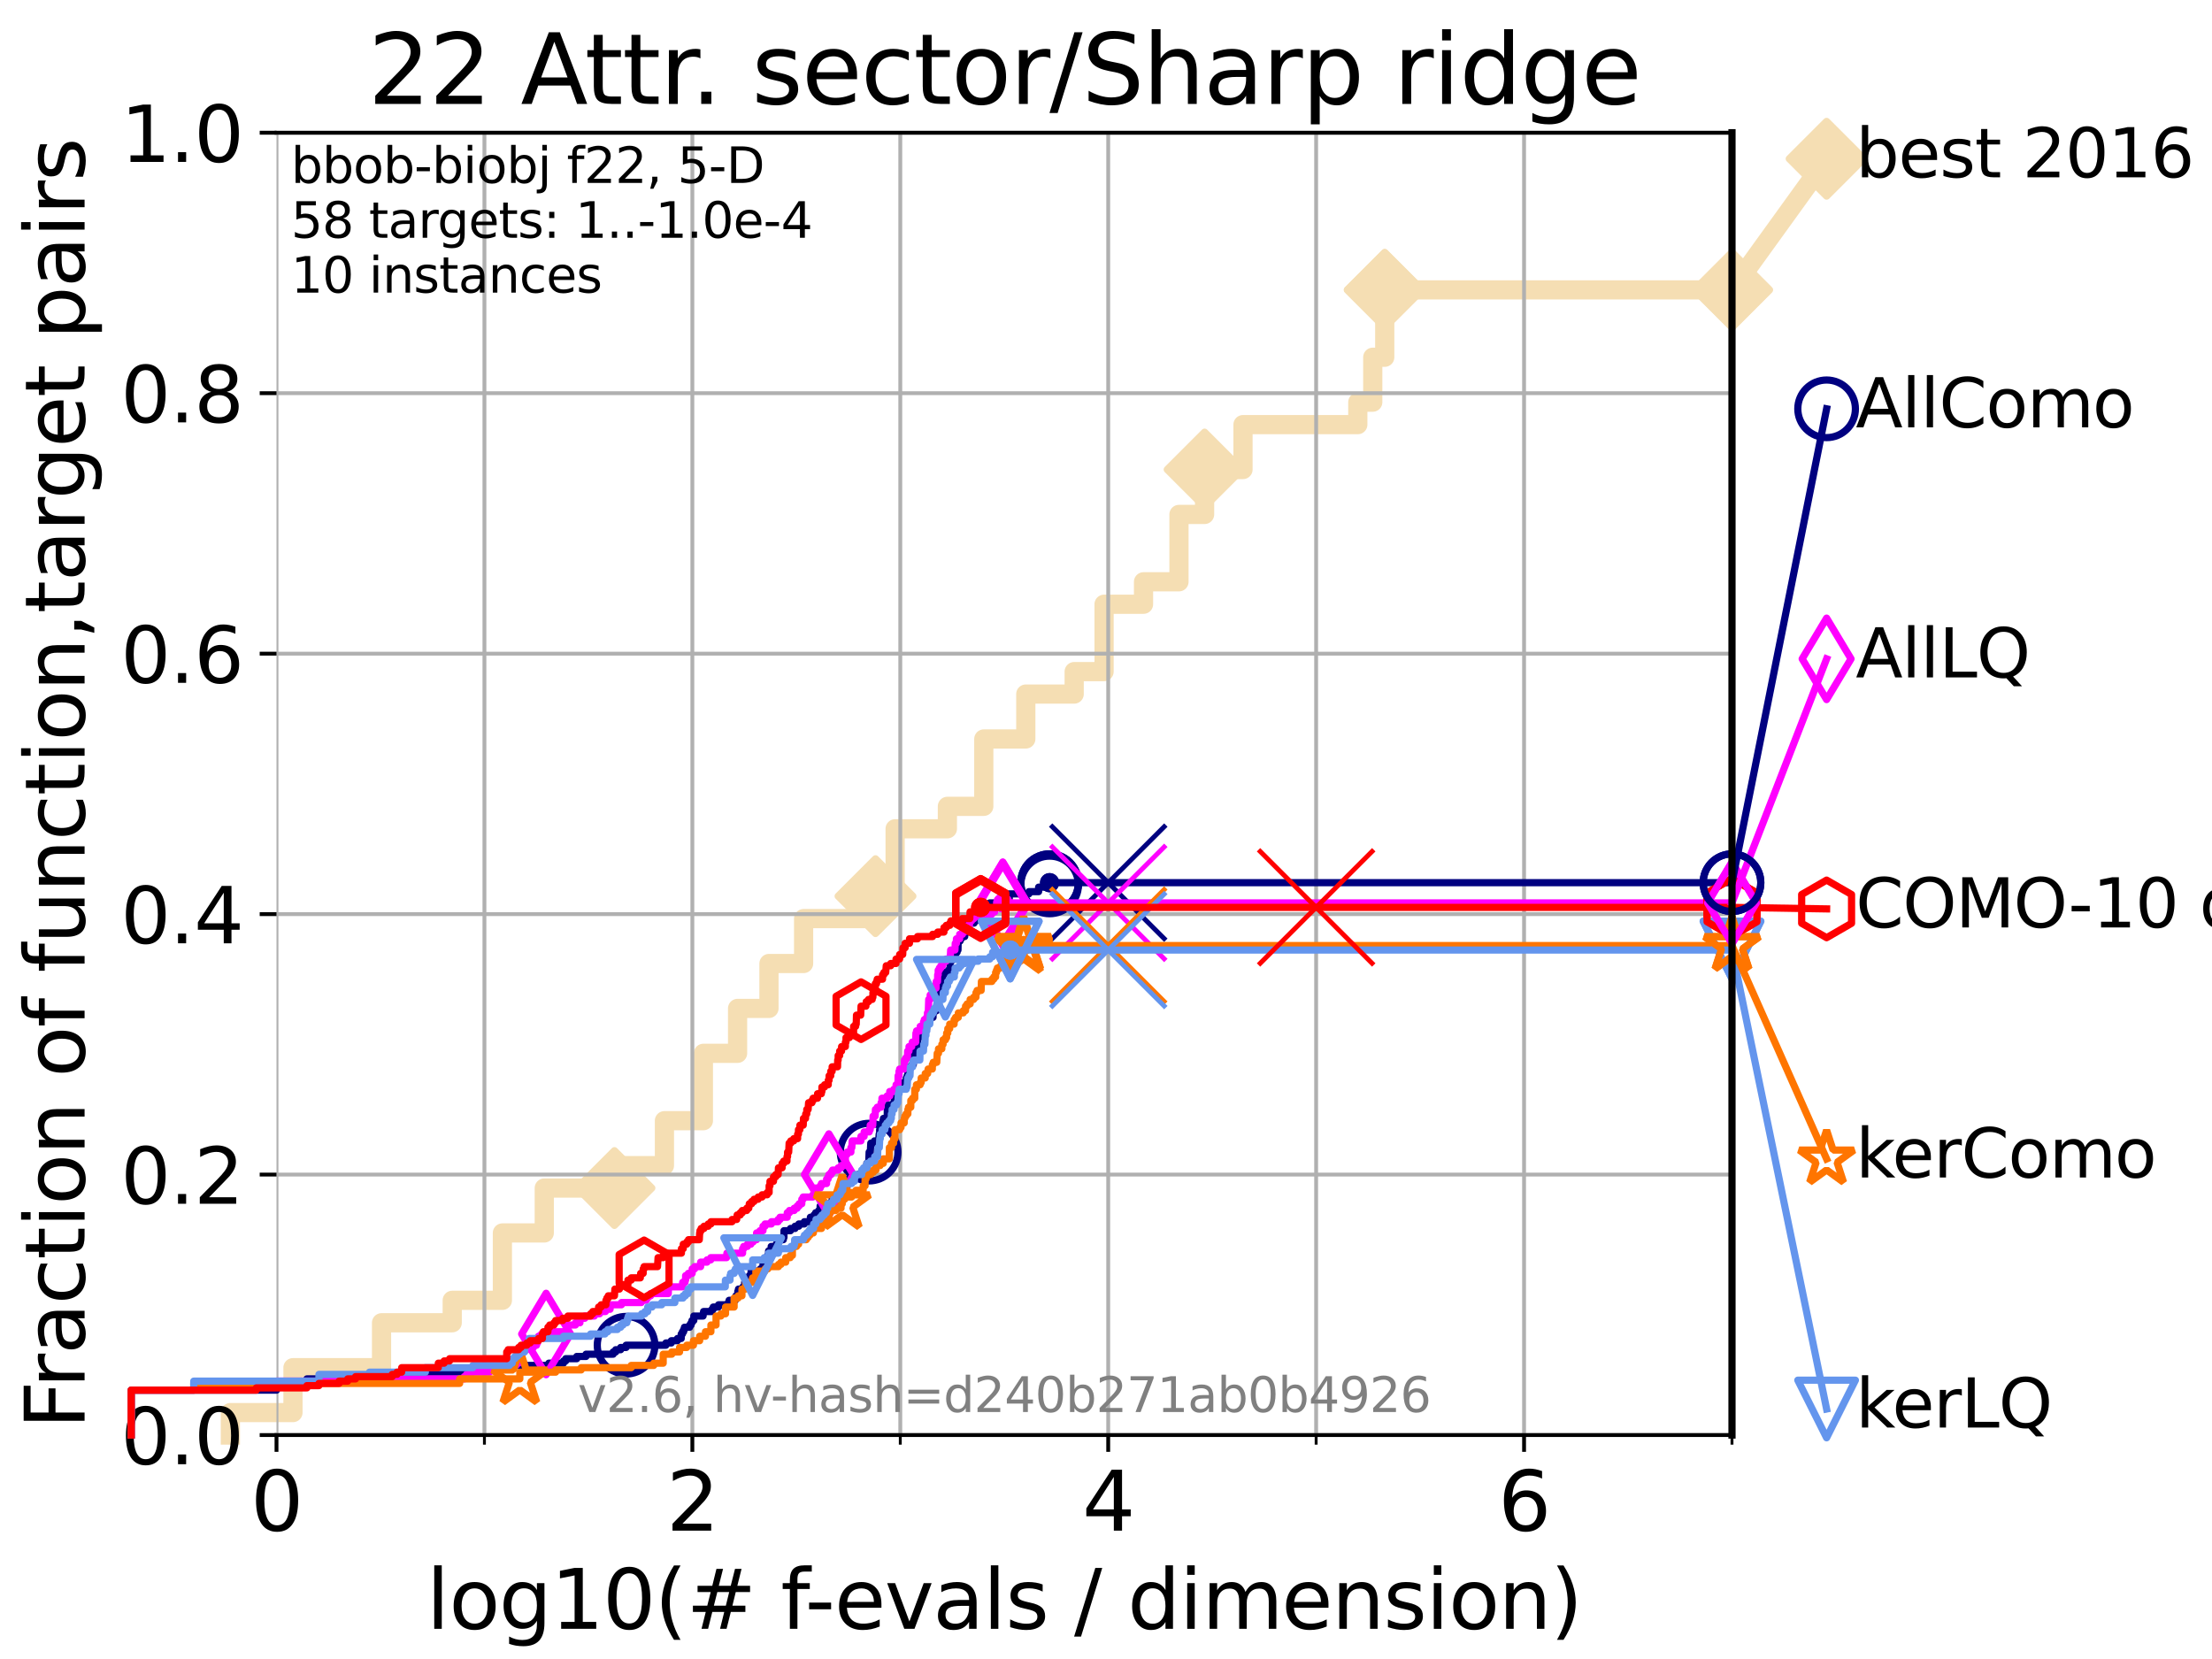 <?xml version="1.0" encoding="utf-8" standalone="no"?>
<!DOCTYPE svg PUBLIC "-//W3C//DTD SVG 1.1//EN"
  "http://www.w3.org/Graphics/SVG/1.1/DTD/svg11.dtd">
<svg xmlns:xlink="http://www.w3.org/1999/xlink" width="460.8pt" height="345.6pt" viewBox="0 0 460.8 345.6" xmlns="http://www.w3.org/2000/svg" version="1.1">
 <defs>
  <style type="text/css">*{stroke-linejoin: round; stroke-linecap: butt}</style>
 </defs>
 <g id="figure_1">
  <g id="patch_1">
   <path d="M 0 345.6 
L 460.8 345.6 
L 460.8 0 
L 0 0 
z
" style="fill: #ffffff"/>
  </g>
  <g id="axes_1">
   <g id="patch_2">
    <path d="M 57.6 298.944 
L 360.806 298.944 
L 360.806 27.648 
L 57.6 27.648 
z
" style="fill: #ffffff"/>
   </g>
   <g id="line2d_1">
    <path d="M 47.991 298.944 
L 47.991 294.266 
L 61.03 294.266 
L 61.03 284.911 
L 79.481 284.911 
L 79.481 275.556 
L 94.206 275.556 
L 94.206 270.879 
L 104.656 270.879 
L 104.656 256.846 
L 113.381 256.846 
L 113.381 247.491 
L 128.001 247.491 
L 128.001 242.814 
L 138.413 242.814 
L 138.413 233.459 
L 146.53 233.459 
L 146.53 219.426 
L 153.651 219.426 
L 153.651 210.071 
L 160.191 210.071 
L 160.191 200.716 
L 167.406 200.716 
L 167.406 191.361 
L 182.383 191.361 
L 182.383 186.684 
L 186.469 186.684 
L 186.469 172.651 
L 197.359 172.651 
L 197.359 167.974 
L 204.944 167.974 
L 204.944 153.941 
L 213.692 153.941 
L 213.692 144.586 
L 223.772 144.586 
L 223.772 139.908 
L 229.997 139.908 
L 229.997 125.876 
L 238.216 125.876 
L 238.216 121.198 
L 245.603 121.198 
L 245.603 107.166 
L 250.938 107.166 
L 250.938 97.811 
L 258.939 97.811 
L 258.939 88.456 
L 282.856 88.456 
L 282.856 83.778 
L 285.971 83.778 
L 285.971 74.423 
L 288.466 74.423 
L 288.466 60.391 
L 360.806 60.391 
" style="fill: none; stroke: #f5deb3; stroke-width: 4; stroke-linecap: square"/>
   </g>
   <g id="line2d_2">
    <defs>
     <path id="m19c43475a7" d="M -0 7.778 
L 7.778 0 
L 0 -7.778 
L -7.778 -0 
z
" style="stroke: #f5deb3; stroke-width: 1.5; stroke-linejoin: miter"/>
    </defs>
    <g>
     <use xlink:href="#m19c43475a7" x="128.001" y="247.491" style="fill: #f5deb3; stroke: #f5deb3; stroke-width: 1.5; stroke-linejoin: miter"/>
     <use xlink:href="#m19c43475a7" x="182.383" y="186.684" style="fill: #f5deb3; stroke: #f5deb3; stroke-width: 1.5; stroke-linejoin: miter"/>
     <use xlink:href="#m19c43475a7" x="250.938" y="97.811" style="fill: #f5deb3; stroke: #f5deb3; stroke-width: 1.5; stroke-linejoin: miter"/>
     <use xlink:href="#m19c43475a7" x="288.466" y="60.391" style="fill: #f5deb3; stroke: #f5deb3; stroke-width: 1.5; stroke-linejoin: miter"/>
     <use xlink:href="#m19c43475a7" x="288.466" y="60.391" style="fill: #f5deb3; stroke: #f5deb3; stroke-width: 1.5; stroke-linejoin: miter"/>
     <use xlink:href="#m19c43475a7" x="360.806" y="60.391" style="fill: #f5deb3; stroke: #f5deb3; stroke-width: 1.5; stroke-linejoin: miter"/>
    </g>
   </g>
   <g id="line2d_3">
    <path style="fill: none; stroke: #f5deb3; stroke-width: 4; stroke-linecap: square"/>
    <g/>
   </g>
   <g id="line2d_4">
    <path d="M 360.806 60.391 
L 380.515 33.074 
" style="fill: none; stroke: #f5deb3; stroke-width: 4; stroke-linecap: square"/>
    <g>
     <use xlink:href="#m19c43475a7" x="360.806" y="60.391" style="fill: #f5deb3; stroke: #f5deb3; stroke-width: 1.5; stroke-linejoin: miter"/>
     <use xlink:href="#m19c43475a7" x="380.515" y="33.074" style="fill: #f5deb3; stroke: #f5deb3; stroke-width: 1.5; stroke-linejoin: miter"/>
    </g>
   </g>
   <g id="matplotlib.axis_1">
    <g id="xtick_1">
     <g id="line2d_5">
      <path d="M 57.6 298.944 
L 57.6 27.648 
" clip-path="url(#p1259ec0f9b)" style="fill: none; stroke: #b0b0b0; stroke-width: 0.8; stroke-linecap: square"/>
     </g>
     <g id="line2d_6">
      <defs>
       <path id="md27132663a" d="M 0 0 
L 0 3.5 
" style="stroke: #000000; stroke-width: 0.8"/>
      </defs>
      <g>
       <use xlink:href="#md27132663a" x="57.6" y="298.944" style="stroke: #000000; stroke-width: 0.8"/>
      </g>
     </g>
     <g id="text_1">
      <!-- 0 -->
      <g transform="translate(52.192 318.861) scale(0.17 -0.17)">
       <defs>
        <path id="DejaVuSans-30" d="M 2034 4250 
Q 1547 4250 1301 3770 
Q 1056 3291 1056 2328 
Q 1056 1369 1301 889 
Q 1547 409 2034 409 
Q 2525 409 2770 889 
Q 3016 1369 3016 2328 
Q 3016 3291 2770 3770 
Q 2525 4250 2034 4250 
z
M 2034 4750 
Q 2819 4750 3233 4129 
Q 3647 3509 3647 2328 
Q 3647 1150 3233 529 
Q 2819 -91 2034 -91 
Q 1250 -91 836 529 
Q 422 1150 422 2328 
Q 422 3509 836 4129 
Q 1250 4750 2034 4750 
z
" transform="scale(0.016)"/>
       </defs>
       <use xlink:href="#DejaVuSans-30"/>
      </g>
     </g>
    </g>
    <g id="xtick_2">
     <g id="line2d_7">
      <path d="M 144.23 298.944 
L 144.23 27.648 
" clip-path="url(#p1259ec0f9b)" style="fill: none; stroke: #b0b0b0; stroke-width: 0.8; stroke-linecap: square"/>
     </g>
     <g id="line2d_8">
      <g>
       <use xlink:href="#md27132663a" x="144.23" y="298.944" style="stroke: #000000; stroke-width: 0.8"/>
      </g>
     </g>
     <g id="text_2">
      <!-- 2 -->
      <g transform="translate(138.822 318.861) scale(0.17 -0.17)">
       <defs>
        <path id="DejaVuSans-32" d="M 1228 531 
L 3431 531 
L 3431 0 
L 469 0 
L 469 531 
Q 828 903 1448 1529 
Q 2069 2156 2228 2338 
Q 2531 2678 2651 2914 
Q 2772 3150 2772 3378 
Q 2772 3750 2511 3984 
Q 2250 4219 1831 4219 
Q 1534 4219 1204 4116 
Q 875 4013 500 3803 
L 500 4441 
Q 881 4594 1212 4672 
Q 1544 4750 1819 4750 
Q 2544 4750 2975 4387 
Q 3406 4025 3406 3419 
Q 3406 3131 3298 2873 
Q 3191 2616 2906 2266 
Q 2828 2175 2409 1742 
Q 1991 1309 1228 531 
z
" transform="scale(0.016)"/>
       </defs>
       <use xlink:href="#DejaVuSans-32"/>
      </g>
     </g>
    </g>
    <g id="xtick_3">
     <g id="line2d_9">
      <path d="M 230.861 298.944 
L 230.861 27.648 
" clip-path="url(#p1259ec0f9b)" style="fill: none; stroke: #b0b0b0; stroke-width: 0.8; stroke-linecap: square"/>
     </g>
     <g id="line2d_10">
      <g>
       <use xlink:href="#md27132663a" x="230.861" y="298.944" style="stroke: #000000; stroke-width: 0.8"/>
      </g>
     </g>
     <g id="text_3">
      <!-- 4 -->
      <g transform="translate(225.453 318.861) scale(0.17 -0.17)">
       <defs>
        <path id="DejaVuSans-34" d="M 2419 4116 
L 825 1625 
L 2419 1625 
L 2419 4116 
z
M 2253 4666 
L 3047 4666 
L 3047 1625 
L 3713 1625 
L 3713 1100 
L 3047 1100 
L 3047 0 
L 2419 0 
L 2419 1100 
L 313 1100 
L 313 1709 
L 2253 4666 
z
" transform="scale(0.016)"/>
       </defs>
       <use xlink:href="#DejaVuSans-34"/>
      </g>
     </g>
    </g>
    <g id="xtick_4">
     <g id="line2d_11">
      <path d="M 317.491 298.944 
L 317.491 27.648 
" clip-path="url(#p1259ec0f9b)" style="fill: none; stroke: #b0b0b0; stroke-width: 0.8; stroke-linecap: square"/>
     </g>
     <g id="line2d_12">
      <g>
       <use xlink:href="#md27132663a" x="317.491" y="298.944" style="stroke: #000000; stroke-width: 0.8"/>
      </g>
     </g>
     <g id="text_4">
      <!-- 6 -->
      <g transform="translate(312.083 318.861) scale(0.17 -0.17)">
       <defs>
        <path id="DejaVuSans-36" d="M 2113 2584 
Q 1688 2584 1439 2293 
Q 1191 2003 1191 1497 
Q 1191 994 1439 701 
Q 1688 409 2113 409 
Q 2538 409 2786 701 
Q 3034 994 3034 1497 
Q 3034 2003 2786 2293 
Q 2538 2584 2113 2584 
z
M 3366 4563 
L 3366 3988 
Q 3128 4100 2886 4159 
Q 2644 4219 2406 4219 
Q 1781 4219 1451 3797 
Q 1122 3375 1075 2522 
Q 1259 2794 1537 2939 
Q 1816 3084 2150 3084 
Q 2853 3084 3261 2657 
Q 3669 2231 3669 1497 
Q 3669 778 3244 343 
Q 2819 -91 2113 -91 
Q 1303 -91 875 529 
Q 447 1150 447 2328 
Q 447 3434 972 4092 
Q 1497 4750 2381 4750 
Q 2619 4750 2861 4703 
Q 3103 4656 3366 4563 
z
" transform="scale(0.016)"/>
       </defs>
       <use xlink:href="#DejaVuSans-36"/>
      </g>
     </g>
    </g>
    <g id="xtick_5">
     <g id="line2d_13">
      <path d="M 100.915 298.944 
L 100.915 27.648 
" clip-path="url(#p1259ec0f9b)" style="fill: none; stroke: #b0b0b0; stroke-width: 0.8; stroke-linecap: square"/>
     </g>
     <g id="line2d_14">
      <defs>
       <path id="me4fe73ca01" d="M 0 0 
L 0 2 
" style="stroke: #000000; stroke-width: 0.6"/>
      </defs>
      <g>
       <use xlink:href="#me4fe73ca01" x="100.915" y="298.944" style="stroke: #000000; stroke-width: 0.6"/>
      </g>
     </g>
    </g>
    <g id="xtick_6">
     <g id="line2d_15">
      <path d="M 187.546 298.944 
L 187.546 27.648 
" clip-path="url(#p1259ec0f9b)" style="fill: none; stroke: #b0b0b0; stroke-width: 0.8; stroke-linecap: square"/>
     </g>
     <g id="line2d_16">
      <g>
       <use xlink:href="#me4fe73ca01" x="187.546" y="298.944" style="stroke: #000000; stroke-width: 0.6"/>
      </g>
     </g>
    </g>
    <g id="xtick_7">
     <g id="line2d_17">
      <path d="M 274.176 298.944 
L 274.176 27.648 
" clip-path="url(#p1259ec0f9b)" style="fill: none; stroke: #b0b0b0; stroke-width: 0.8; stroke-linecap: square"/>
     </g>
     <g id="line2d_18">
      <g>
       <use xlink:href="#me4fe73ca01" x="274.176" y="298.944" style="stroke: #000000; stroke-width: 0.6"/>
      </g>
     </g>
    </g>
    <g id="xtick_8">
     <g id="line2d_19">
      <path d="M 360.806 298.944 
L 360.806 27.648 
" clip-path="url(#p1259ec0f9b)" style="fill: none; stroke: #b0b0b0; stroke-width: 0.8; stroke-linecap: square"/>
     </g>
     <g id="line2d_20">
      <g>
       <use xlink:href="#me4fe73ca01" x="360.806" y="298.944" style="stroke: #000000; stroke-width: 0.6"/>
      </g>
     </g>
    </g>
    <g id="text_5">
     <!-- log10(# f-evals / dimension) -->
     <g transform="translate(88.823 339.314) scale(0.17 -0.17)">
      <defs>
       <path id="DejaVuSans-6c" d="M 603 4863 
L 1178 4863 
L 1178 0 
L 603 0 
L 603 4863 
z
" transform="scale(0.016)"/>
       <path id="DejaVuSans-6f" d="M 1959 3097 
Q 1497 3097 1228 2736 
Q 959 2375 959 1747 
Q 959 1119 1226 758 
Q 1494 397 1959 397 
Q 2419 397 2687 759 
Q 2956 1122 2956 1747 
Q 2956 2369 2687 2733 
Q 2419 3097 1959 3097 
z
M 1959 3584 
Q 2709 3584 3137 3096 
Q 3566 2609 3566 1747 
Q 3566 888 3137 398 
Q 2709 -91 1959 -91 
Q 1206 -91 779 398 
Q 353 888 353 1747 
Q 353 2609 779 3096 
Q 1206 3584 1959 3584 
z
" transform="scale(0.016)"/>
       <path id="DejaVuSans-67" d="M 2906 1791 
Q 2906 2416 2648 2759 
Q 2391 3103 1925 3103 
Q 1463 3103 1205 2759 
Q 947 2416 947 1791 
Q 947 1169 1205 825 
Q 1463 481 1925 481 
Q 2391 481 2648 825 
Q 2906 1169 2906 1791 
z
M 3481 434 
Q 3481 -459 3084 -895 
Q 2688 -1331 1869 -1331 
Q 1566 -1331 1297 -1286 
Q 1028 -1241 775 -1147 
L 775 -588 
Q 1028 -725 1275 -790 
Q 1522 -856 1778 -856 
Q 2344 -856 2625 -561 
Q 2906 -266 2906 331 
L 2906 616 
Q 2728 306 2450 153 
Q 2172 0 1784 0 
Q 1141 0 747 490 
Q 353 981 353 1791 
Q 353 2603 747 3093 
Q 1141 3584 1784 3584 
Q 2172 3584 2450 3431 
Q 2728 3278 2906 2969 
L 2906 3500 
L 3481 3500 
L 3481 434 
z
" transform="scale(0.016)"/>
       <path id="DejaVuSans-31" d="M 794 531 
L 1825 531 
L 1825 4091 
L 703 3866 
L 703 4441 
L 1819 4666 
L 2450 4666 
L 2450 531 
L 3481 531 
L 3481 0 
L 794 0 
L 794 531 
z
" transform="scale(0.016)"/>
       <path id="DejaVuSans-28" d="M 1984 4856 
Q 1566 4138 1362 3434 
Q 1159 2731 1159 2009 
Q 1159 1288 1364 580 
Q 1569 -128 1984 -844 
L 1484 -844 
Q 1016 -109 783 600 
Q 550 1309 550 2009 
Q 550 2706 781 3412 
Q 1013 4119 1484 4856 
L 1984 4856 
z
" transform="scale(0.016)"/>
       <path id="DejaVuSans-23" d="M 3272 2816 
L 2363 2816 
L 2100 1772 
L 3016 1772 
L 3272 2816 
z
M 2803 4594 
L 2478 3297 
L 3391 3297 
L 3719 4594 
L 4219 4594 
L 3897 3297 
L 4872 3297 
L 4872 2816 
L 3775 2816 
L 3519 1772 
L 4513 1772 
L 4513 1294 
L 3397 1294 
L 3072 0 
L 2572 0 
L 2894 1294 
L 1978 1294 
L 1656 0 
L 1153 0 
L 1478 1294 
L 494 1294 
L 494 1772 
L 1594 1772 
L 1856 2816 
L 850 2816 
L 850 3297 
L 1978 3297 
L 2297 4594 
L 2803 4594 
z
" transform="scale(0.016)"/>
       <path id="DejaVuSans-20" transform="scale(0.016)"/>
       <path id="DejaVuSans-66" d="M 2375 4863 
L 2375 4384 
L 1825 4384 
Q 1516 4384 1395 4259 
Q 1275 4134 1275 3809 
L 1275 3500 
L 2222 3500 
L 2222 3053 
L 1275 3053 
L 1275 0 
L 697 0 
L 697 3053 
L 147 3053 
L 147 3500 
L 697 3500 
L 697 3744 
Q 697 4328 969 4595 
Q 1241 4863 1831 4863 
L 2375 4863 
z
" transform="scale(0.016)"/>
       <path id="DejaVuSans-2d" d="M 313 2009 
L 1997 2009 
L 1997 1497 
L 313 1497 
L 313 2009 
z
" transform="scale(0.016)"/>
       <path id="DejaVuSans-65" d="M 3597 1894 
L 3597 1613 
L 953 1613 
Q 991 1019 1311 708 
Q 1631 397 2203 397 
Q 2534 397 2845 478 
Q 3156 559 3463 722 
L 3463 178 
Q 3153 47 2828 -22 
Q 2503 -91 2169 -91 
Q 1331 -91 842 396 
Q 353 884 353 1716 
Q 353 2575 817 3079 
Q 1281 3584 2069 3584 
Q 2775 3584 3186 3129 
Q 3597 2675 3597 1894 
z
M 3022 2063 
Q 3016 2534 2758 2815 
Q 2500 3097 2075 3097 
Q 1594 3097 1305 2825 
Q 1016 2553 972 2059 
L 3022 2063 
z
" transform="scale(0.016)"/>
       <path id="DejaVuSans-76" d="M 191 3500 
L 800 3500 
L 1894 563 
L 2988 3500 
L 3597 3500 
L 2284 0 
L 1503 0 
L 191 3500 
z
" transform="scale(0.016)"/>
       <path id="DejaVuSans-61" d="M 2194 1759 
Q 1497 1759 1228 1600 
Q 959 1441 959 1056 
Q 959 750 1161 570 
Q 1363 391 1709 391 
Q 2188 391 2477 730 
Q 2766 1069 2766 1631 
L 2766 1759 
L 2194 1759 
z
M 3341 1997 
L 3341 0 
L 2766 0 
L 2766 531 
Q 2569 213 2275 61 
Q 1981 -91 1556 -91 
Q 1019 -91 701 211 
Q 384 513 384 1019 
Q 384 1609 779 1909 
Q 1175 2209 1959 2209 
L 2766 2209 
L 2766 2266 
Q 2766 2663 2505 2880 
Q 2244 3097 1772 3097 
Q 1472 3097 1187 3025 
Q 903 2953 641 2809 
L 641 3341 
Q 956 3463 1253 3523 
Q 1550 3584 1831 3584 
Q 2591 3584 2966 3190 
Q 3341 2797 3341 1997 
z
" transform="scale(0.016)"/>
       <path id="DejaVuSans-73" d="M 2834 3397 
L 2834 2853 
Q 2591 2978 2328 3040 
Q 2066 3103 1784 3103 
Q 1356 3103 1142 2972 
Q 928 2841 928 2578 
Q 928 2378 1081 2264 
Q 1234 2150 1697 2047 
L 1894 2003 
Q 2506 1872 2764 1633 
Q 3022 1394 3022 966 
Q 3022 478 2636 193 
Q 2250 -91 1575 -91 
Q 1294 -91 989 -36 
Q 684 19 347 128 
L 347 722 
Q 666 556 975 473 
Q 1284 391 1588 391 
Q 1994 391 2212 530 
Q 2431 669 2431 922 
Q 2431 1156 2273 1281 
Q 2116 1406 1581 1522 
L 1381 1569 
Q 847 1681 609 1914 
Q 372 2147 372 2553 
Q 372 3047 722 3315 
Q 1072 3584 1716 3584 
Q 2034 3584 2315 3537 
Q 2597 3491 2834 3397 
z
" transform="scale(0.016)"/>
       <path id="DejaVuSans-2f" d="M 1625 4666 
L 2156 4666 
L 531 -594 
L 0 -594 
L 1625 4666 
z
" transform="scale(0.016)"/>
       <path id="DejaVuSans-64" d="M 2906 2969 
L 2906 4863 
L 3481 4863 
L 3481 0 
L 2906 0 
L 2906 525 
Q 2725 213 2448 61 
Q 2172 -91 1784 -91 
Q 1150 -91 751 415 
Q 353 922 353 1747 
Q 353 2572 751 3078 
Q 1150 3584 1784 3584 
Q 2172 3584 2448 3432 
Q 2725 3281 2906 2969 
z
M 947 1747 
Q 947 1113 1208 752 
Q 1469 391 1925 391 
Q 2381 391 2643 752 
Q 2906 1113 2906 1747 
Q 2906 2381 2643 2742 
Q 2381 3103 1925 3103 
Q 1469 3103 1208 2742 
Q 947 2381 947 1747 
z
" transform="scale(0.016)"/>
       <path id="DejaVuSans-69" d="M 603 3500 
L 1178 3500 
L 1178 0 
L 603 0 
L 603 3500 
z
M 603 4863 
L 1178 4863 
L 1178 4134 
L 603 4134 
L 603 4863 
z
" transform="scale(0.016)"/>
       <path id="DejaVuSans-6d" d="M 3328 2828 
Q 3544 3216 3844 3400 
Q 4144 3584 4550 3584 
Q 5097 3584 5394 3201 
Q 5691 2819 5691 2113 
L 5691 0 
L 5113 0 
L 5113 2094 
Q 5113 2597 4934 2840 
Q 4756 3084 4391 3084 
Q 3944 3084 3684 2787 
Q 3425 2491 3425 1978 
L 3425 0 
L 2847 0 
L 2847 2094 
Q 2847 2600 2669 2842 
Q 2491 3084 2119 3084 
Q 1678 3084 1418 2786 
Q 1159 2488 1159 1978 
L 1159 0 
L 581 0 
L 581 3500 
L 1159 3500 
L 1159 2956 
Q 1356 3278 1631 3431 
Q 1906 3584 2284 3584 
Q 2666 3584 2933 3390 
Q 3200 3197 3328 2828 
z
" transform="scale(0.016)"/>
       <path id="DejaVuSans-6e" d="M 3513 2113 
L 3513 0 
L 2938 0 
L 2938 2094 
Q 2938 2591 2744 2837 
Q 2550 3084 2163 3084 
Q 1697 3084 1428 2787 
Q 1159 2491 1159 1978 
L 1159 0 
L 581 0 
L 581 3500 
L 1159 3500 
L 1159 2956 
Q 1366 3272 1645 3428 
Q 1925 3584 2291 3584 
Q 2894 3584 3203 3211 
Q 3513 2838 3513 2113 
z
" transform="scale(0.016)"/>
       <path id="DejaVuSans-29" d="M 513 4856 
L 1013 4856 
Q 1481 4119 1714 3412 
Q 1947 2706 1947 2009 
Q 1947 1309 1714 600 
Q 1481 -109 1013 -844 
L 513 -844 
Q 928 -128 1133 580 
Q 1338 1288 1338 2009 
Q 1338 2731 1133 3434 
Q 928 4138 513 4856 
z
" transform="scale(0.016)"/>
      </defs>
      <use xlink:href="#DejaVuSans-6c"/>
      <use xlink:href="#DejaVuSans-6f" x="27.783"/>
      <use xlink:href="#DejaVuSans-67" x="88.965"/>
      <use xlink:href="#DejaVuSans-31" x="152.441"/>
      <use xlink:href="#DejaVuSans-30" x="216.064"/>
      <use xlink:href="#DejaVuSans-28" x="279.688"/>
      <use xlink:href="#DejaVuSans-23" x="318.701"/>
      <use xlink:href="#DejaVuSans-20" x="402.49"/>
      <use xlink:href="#DejaVuSans-66" x="434.277"/>
      <use xlink:href="#DejaVuSans-2d" x="463.982"/>
      <use xlink:href="#DejaVuSans-65" x="500.066"/>
      <use xlink:href="#DejaVuSans-76" x="561.59"/>
      <use xlink:href="#DejaVuSans-61" x="620.77"/>
      <use xlink:href="#DejaVuSans-6c" x="682.049"/>
      <use xlink:href="#DejaVuSans-73" x="709.832"/>
      <use xlink:href="#DejaVuSans-20" x="761.932"/>
      <use xlink:href="#DejaVuSans-2f" x="793.719"/>
      <use xlink:href="#DejaVuSans-20" x="827.41"/>
      <use xlink:href="#DejaVuSans-64" x="859.197"/>
      <use xlink:href="#DejaVuSans-69" x="922.674"/>
      <use xlink:href="#DejaVuSans-6d" x="950.457"/>
      <use xlink:href="#DejaVuSans-65" x="1047.869"/>
      <use xlink:href="#DejaVuSans-6e" x="1109.393"/>
      <use xlink:href="#DejaVuSans-73" x="1172.771"/>
      <use xlink:href="#DejaVuSans-69" x="1224.871"/>
      <use xlink:href="#DejaVuSans-6f" x="1252.654"/>
      <use xlink:href="#DejaVuSans-6e" x="1313.836"/>
      <use xlink:href="#DejaVuSans-29" x="1377.215"/>
     </g>
    </g>
   </g>
   <g id="matplotlib.axis_2">
    <g id="ytick_1">
     <g id="line2d_21">
      <path d="M 57.6 298.944 
L 360.806 298.944 
" clip-path="url(#p1259ec0f9b)" style="fill: none; stroke: #b0b0b0; stroke-width: 0.8; stroke-linecap: square"/>
     </g>
     <g id="line2d_22">
      <defs>
       <path id="m2d41d60f5a" d="M 0 0 
L -3.5 0 
" style="stroke: #000000; stroke-width: 0.8"/>
      </defs>
      <g>
       <use xlink:href="#m2d41d60f5a" x="57.6" y="298.944" style="stroke: #000000; stroke-width: 0.8"/>
      </g>
     </g>
     <g id="text_6">
      <!-- 0.0 -->
      <g transform="translate(25.155 305.023) scale(0.16 -0.16)">
       <defs>
        <path id="DejaVuSans-2e" d="M 684 794 
L 1344 794 
L 1344 0 
L 684 0 
L 684 794 
z
" transform="scale(0.016)"/>
       </defs>
       <use xlink:href="#DejaVuSans-30"/>
       <use xlink:href="#DejaVuSans-2e" x="63.623"/>
       <use xlink:href="#DejaVuSans-30" x="95.41"/>
      </g>
     </g>
    </g>
    <g id="ytick_2">
     <g id="line2d_23">
      <path d="M 57.6 244.685 
L 360.806 244.685 
" clip-path="url(#p1259ec0f9b)" style="fill: none; stroke: #b0b0b0; stroke-width: 0.8; stroke-linecap: square"/>
     </g>
     <g id="line2d_24">
      <g>
       <use xlink:href="#m2d41d60f5a" x="57.6" y="244.685" style="stroke: #000000; stroke-width: 0.8"/>
      </g>
     </g>
     <g id="text_7">
      <!-- 0.2 -->
      <g transform="translate(25.155 250.764) scale(0.16 -0.16)">
       <use xlink:href="#DejaVuSans-30"/>
       <use xlink:href="#DejaVuSans-2e" x="63.623"/>
       <use xlink:href="#DejaVuSans-32" x="95.41"/>
      </g>
     </g>
    </g>
    <g id="ytick_3">
     <g id="line2d_25">
      <path d="M 57.6 190.426 
L 360.806 190.426 
" clip-path="url(#p1259ec0f9b)" style="fill: none; stroke: #b0b0b0; stroke-width: 0.8; stroke-linecap: square"/>
     </g>
     <g id="line2d_26">
      <g>
       <use xlink:href="#m2d41d60f5a" x="57.6" y="190.426" style="stroke: #000000; stroke-width: 0.8"/>
      </g>
     </g>
     <g id="text_8">
      <!-- 0.4 -->
      <g transform="translate(25.155 196.504) scale(0.16 -0.16)">
       <use xlink:href="#DejaVuSans-30"/>
       <use xlink:href="#DejaVuSans-2e" x="63.623"/>
       <use xlink:href="#DejaVuSans-34" x="95.41"/>
      </g>
     </g>
    </g>
    <g id="ytick_4">
     <g id="line2d_27">
      <path d="M 57.6 136.166 
L 360.806 136.166 
" clip-path="url(#p1259ec0f9b)" style="fill: none; stroke: #b0b0b0; stroke-width: 0.8; stroke-linecap: square"/>
     </g>
     <g id="line2d_28">
      <g>
       <use xlink:href="#m2d41d60f5a" x="57.6" y="136.166" style="stroke: #000000; stroke-width: 0.8"/>
      </g>
     </g>
     <g id="text_9">
      <!-- 0.6 -->
      <g transform="translate(25.155 142.245) scale(0.16 -0.16)">
       <use xlink:href="#DejaVuSans-30"/>
       <use xlink:href="#DejaVuSans-2e" x="63.623"/>
       <use xlink:href="#DejaVuSans-36" x="95.41"/>
      </g>
     </g>
    </g>
    <g id="ytick_5">
     <g id="line2d_29">
      <path d="M 57.6 81.907 
L 360.806 81.907 
" clip-path="url(#p1259ec0f9b)" style="fill: none; stroke: #b0b0b0; stroke-width: 0.8; stroke-linecap: square"/>
     </g>
     <g id="line2d_30">
      <g>
       <use xlink:href="#m2d41d60f5a" x="57.6" y="81.907" style="stroke: #000000; stroke-width: 0.8"/>
      </g>
     </g>
     <g id="text_10">
      <!-- 0.8 -->
      <g transform="translate(25.155 87.986) scale(0.16 -0.16)">
       <defs>
        <path id="DejaVuSans-38" d="M 2034 2216 
Q 1584 2216 1326 1975 
Q 1069 1734 1069 1313 
Q 1069 891 1326 650 
Q 1584 409 2034 409 
Q 2484 409 2743 651 
Q 3003 894 3003 1313 
Q 3003 1734 2745 1975 
Q 2488 2216 2034 2216 
z
M 1403 2484 
Q 997 2584 770 2862 
Q 544 3141 544 3541 
Q 544 4100 942 4425 
Q 1341 4750 2034 4750 
Q 2731 4750 3128 4425 
Q 3525 4100 3525 3541 
Q 3525 3141 3298 2862 
Q 3072 2584 2669 2484 
Q 3125 2378 3379 2068 
Q 3634 1759 3634 1313 
Q 3634 634 3220 271 
Q 2806 -91 2034 -91 
Q 1263 -91 848 271 
Q 434 634 434 1313 
Q 434 1759 690 2068 
Q 947 2378 1403 2484 
z
M 1172 3481 
Q 1172 3119 1398 2916 
Q 1625 2713 2034 2713 
Q 2441 2713 2670 2916 
Q 2900 3119 2900 3481 
Q 2900 3844 2670 4047 
Q 2441 4250 2034 4250 
Q 1625 4250 1398 4047 
Q 1172 3844 1172 3481 
z
" transform="scale(0.016)"/>
       </defs>
       <use xlink:href="#DejaVuSans-30"/>
       <use xlink:href="#DejaVuSans-2e" x="63.623"/>
       <use xlink:href="#DejaVuSans-38" x="95.41"/>
      </g>
     </g>
    </g>
    <g id="ytick_6">
     <g id="line2d_31">
      <path d="M 57.6 27.648 
L 360.806 27.648 
" clip-path="url(#p1259ec0f9b)" style="fill: none; stroke: #b0b0b0; stroke-width: 0.8; stroke-linecap: square"/>
     </g>
     <g id="line2d_32">
      <g>
       <use xlink:href="#m2d41d60f5a" x="57.6" y="27.648" style="stroke: #000000; stroke-width: 0.8"/>
      </g>
     </g>
     <g id="text_11">
      <!-- 1.0 -->
      <g transform="translate(25.155 33.727) scale(0.16 -0.16)">
       <use xlink:href="#DejaVuSans-31"/>
       <use xlink:href="#DejaVuSans-2e" x="63.623"/>
       <use xlink:href="#DejaVuSans-30" x="95.41"/>
      </g>
     </g>
    </g>
    <g id="text_12">
     <!-- Fraction of function,target pairs -->
     <g transform="translate(17.62 297.681) rotate(-90) scale(0.17 -0.17)">
      <defs>
       <path id="DejaVuSans-46" d="M 628 4666 
L 3309 4666 
L 3309 4134 
L 1259 4134 
L 1259 2759 
L 3109 2759 
L 3109 2228 
L 1259 2228 
L 1259 0 
L 628 0 
L 628 4666 
z
" transform="scale(0.016)"/>
       <path id="DejaVuSans-72" d="M 2631 2963 
Q 2534 3019 2420 3045 
Q 2306 3072 2169 3072 
Q 1681 3072 1420 2755 
Q 1159 2438 1159 1844 
L 1159 0 
L 581 0 
L 581 3500 
L 1159 3500 
L 1159 2956 
Q 1341 3275 1631 3429 
Q 1922 3584 2338 3584 
Q 2397 3584 2469 3576 
Q 2541 3569 2628 3553 
L 2631 2963 
z
" transform="scale(0.016)"/>
       <path id="DejaVuSans-63" d="M 3122 3366 
L 3122 2828 
Q 2878 2963 2633 3030 
Q 2388 3097 2138 3097 
Q 1578 3097 1268 2742 
Q 959 2388 959 1747 
Q 959 1106 1268 751 
Q 1578 397 2138 397 
Q 2388 397 2633 464 
Q 2878 531 3122 666 
L 3122 134 
Q 2881 22 2623 -34 
Q 2366 -91 2075 -91 
Q 1284 -91 818 406 
Q 353 903 353 1747 
Q 353 2603 823 3093 
Q 1294 3584 2113 3584 
Q 2378 3584 2631 3529 
Q 2884 3475 3122 3366 
z
" transform="scale(0.016)"/>
       <path id="DejaVuSans-74" d="M 1172 4494 
L 1172 3500 
L 2356 3500 
L 2356 3053 
L 1172 3053 
L 1172 1153 
Q 1172 725 1289 603 
Q 1406 481 1766 481 
L 2356 481 
L 2356 0 
L 1766 0 
Q 1100 0 847 248 
Q 594 497 594 1153 
L 594 3053 
L 172 3053 
L 172 3500 
L 594 3500 
L 594 4494 
L 1172 4494 
z
" transform="scale(0.016)"/>
       <path id="DejaVuSans-75" d="M 544 1381 
L 544 3500 
L 1119 3500 
L 1119 1403 
Q 1119 906 1312 657 
Q 1506 409 1894 409 
Q 2359 409 2629 706 
Q 2900 1003 2900 1516 
L 2900 3500 
L 3475 3500 
L 3475 0 
L 2900 0 
L 2900 538 
Q 2691 219 2414 64 
Q 2138 -91 1772 -91 
Q 1169 -91 856 284 
Q 544 659 544 1381 
z
M 1991 3584 
L 1991 3584 
z
" transform="scale(0.016)"/>
       <path id="DejaVuSans-2c" d="M 750 794 
L 1409 794 
L 1409 256 
L 897 -744 
L 494 -744 
L 750 256 
L 750 794 
z
" transform="scale(0.016)"/>
       <path id="DejaVuSans-70" d="M 1159 525 
L 1159 -1331 
L 581 -1331 
L 581 3500 
L 1159 3500 
L 1159 2969 
Q 1341 3281 1617 3432 
Q 1894 3584 2278 3584 
Q 2916 3584 3314 3078 
Q 3713 2572 3713 1747 
Q 3713 922 3314 415 
Q 2916 -91 2278 -91 
Q 1894 -91 1617 61 
Q 1341 213 1159 525 
z
M 3116 1747 
Q 3116 2381 2855 2742 
Q 2594 3103 2138 3103 
Q 1681 3103 1420 2742 
Q 1159 2381 1159 1747 
Q 1159 1113 1420 752 
Q 1681 391 2138 391 
Q 2594 391 2855 752 
Q 3116 1113 3116 1747 
z
" transform="scale(0.016)"/>
      </defs>
      <use xlink:href="#DejaVuSans-46"/>
      <use xlink:href="#DejaVuSans-72" x="50.27"/>
      <use xlink:href="#DejaVuSans-61" x="91.383"/>
      <use xlink:href="#DejaVuSans-63" x="152.662"/>
      <use xlink:href="#DejaVuSans-74" x="207.643"/>
      <use xlink:href="#DejaVuSans-69" x="246.852"/>
      <use xlink:href="#DejaVuSans-6f" x="274.635"/>
      <use xlink:href="#DejaVuSans-6e" x="335.816"/>
      <use xlink:href="#DejaVuSans-20" x="399.195"/>
      <use xlink:href="#DejaVuSans-6f" x="430.982"/>
      <use xlink:href="#DejaVuSans-66" x="492.164"/>
      <use xlink:href="#DejaVuSans-20" x="527.369"/>
      <use xlink:href="#DejaVuSans-66" x="559.156"/>
      <use xlink:href="#DejaVuSans-75" x="594.361"/>
      <use xlink:href="#DejaVuSans-6e" x="657.74"/>
      <use xlink:href="#DejaVuSans-63" x="721.119"/>
      <use xlink:href="#DejaVuSans-74" x="776.1"/>
      <use xlink:href="#DejaVuSans-69" x="815.309"/>
      <use xlink:href="#DejaVuSans-6f" x="843.092"/>
      <use xlink:href="#DejaVuSans-6e" x="904.273"/>
      <use xlink:href="#DejaVuSans-2c" x="967.652"/>
      <use xlink:href="#DejaVuSans-74" x="999.439"/>
      <use xlink:href="#DejaVuSans-61" x="1038.648"/>
      <use xlink:href="#DejaVuSans-72" x="1099.928"/>
      <use xlink:href="#DejaVuSans-67" x="1139.291"/>
      <use xlink:href="#DejaVuSans-65" x="1202.768"/>
      <use xlink:href="#DejaVuSans-74" x="1264.291"/>
      <use xlink:href="#DejaVuSans-20" x="1303.5"/>
      <use xlink:href="#DejaVuSans-70" x="1335.287"/>
      <use xlink:href="#DejaVuSans-61" x="1398.764"/>
      <use xlink:href="#DejaVuSans-69" x="1460.043"/>
      <use xlink:href="#DejaVuSans-72" x="1487.826"/>
      <use xlink:href="#DejaVuSans-73" x="1528.939"/>
     </g>
    </g>
   </g>
   <g id="line2d_33">
    <defs>
     <path id="m6e8be9e737" d="M 0 1.5 
C 0.398 1.5 0.779 1.342 1.061 1.061 
C 1.342 0.779 1.5 0.398 1.5 0 
C 1.5 -0.398 1.342 -0.779 1.061 -1.061 
C 0.779 -1.342 0.398 -1.5 0 -1.5 
C -0.398 -1.5 -0.779 -1.342 -1.061 -1.061 
C -1.342 -0.779 -1.5 -0.398 -1.5 0 
C -1.5 0.398 -1.342 0.779 -1.061 1.061 
C -0.779 1.342 -0.398 1.5 0 1.5 
z
" style="stroke: #f5deb3"/>
    </defs>
    <g>
     <use xlink:href="#m6e8be9e737" x="288.466" y="60.391" style="fill: #f5deb3; stroke: #f5deb3"/>
     <use xlink:href="#m6e8be9e737" x="288.466" y="60.391" style="fill: #f5deb3; stroke: #f5deb3"/>
    </g>
   </g>
   <g id="line2d_34">
    <defs>
     <path id="m3ae70ea51f" d="M 0 1.5 
C 0.398 1.5 0.779 1.342 1.061 1.061 
C 1.342 0.779 1.5 0.398 1.5 0 
C 1.5 -0.398 1.342 -0.779 1.061 -1.061 
C 0.779 -1.342 0.398 -1.5 0 -1.5 
C -0.398 -1.5 -0.779 -1.342 -1.061 -1.061 
C -1.342 -0.779 -1.5 -0.398 -1.5 0 
C -1.5 0.398 -1.342 0.779 -1.061 1.061 
C -0.779 1.342 -0.398 1.5 0 1.5 
z
" style="stroke: #000080"/>
    </defs>
    <g>
     <use xlink:href="#m3ae70ea51f" x="218.651" y="183.877" style="fill: #000080; stroke: #000080"/>
     <use xlink:href="#m3ae70ea51f" x="218.651" y="183.877" style="fill: #000080; stroke: #000080"/>
    </g>
   </g>
   <g id="line2d_35">
    <path d="M 27.324 298.944 
L 27.324 289.589 
L 57.6 289.589 
L 57.6 288.653 
L 63.93 288.653 
L 63.93 287.25 
L 74.069 287.25 
L 74.069 286.782 
L 78.267 286.782 
L 78.267 286.315 
L 83.678 286.315 
L 83.678 285.847 
L 97.635 285.847 
L 97.635 285.379 
L 101.653 285.379 
L 101.653 284.911 
L 105.851 284.911 
L 105.851 284.444 
L 114.327 284.444 
L 114.327 283.976 
L 117.384 283.976 
L 117.384 283.508 
L 117.849 283.508 
L 117.849 283.04 
L 120.149 283.04 
L 120.149 282.573 
L 122.077 282.573 
L 122.077 282.105 
L 127.731 282.105 
L 127.731 281.637 
L 128.266 281.637 
L 128.266 281.169 
L 129.293 281.169 
L 129.293 280.702 
L 130.423 280.702 
L 130.423 280.234 
L 138.718 280.234 
L 138.718 279.766 
L 139.844 279.766 
L 139.844 279.298 
L 141.129 279.298 
L 141.129 278.831 
L 141.911 278.831 
L 141.911 277.895 
L 142.165 277.895 
L 142.165 277.427 
L 142.415 277.427 
L 142.415 276.96 
L 142.58 276.96 
L 142.58 276.492 
L 143.657 276.492 
L 143.657 276.024 
L 143.965 276.024 
L 143.965 275.556 
L 144.155 275.556 
L 144.155 275.089 
L 144.529 275.089 
L 144.529 274.153 
L 146.463 274.153 
L 146.563 273.218 
L 148.307 273.218 
L 148.307 272.75 
L 148.578 272.75 
L 148.578 272.282 
L 149.68 272.282 
L 149.68 271.814 
L 151.707 271.814 
L 151.707 271.347 
L 151.883 271.347 
L 151.883 270.879 
L 153.166 270.879 
L 153.166 270.411 
L 153.306 270.411 
L 153.306 269.943 
L 153.696 269.943 
L 153.696 269.008 
L 153.832 269.008 
L 153.832 268.54 
L 154.758 268.54 
L 154.758 268.072 
L 155.12 268.072 
L 155.12 267.137 
L 155.329 267.137 
L 155.329 266.669 
L 156.106 266.669 
L 156.106 265.734 
L 156.462 265.734 
L 156.462 264.798 
L 158.401 264.798 
L 158.401 264.33 
L 158.908 264.33 
L 158.994 262.459 
L 159.8 262.459 
L 159.8 261.992 
L 159.915 261.992 
L 159.915 261.524 
L 160.11 261.524 
L 160.11 260.588 
L 160.652 260.588 
L 160.652 259.653 
L 161.692 259.653 
L 161.692 259.185 
L 161.899 259.185 
L 161.899 258.717 
L 162.306 258.717 
L 162.306 258.25 
L 163.178 258.25 
L 163.178 257.782 
L 163.315 257.782 
L 163.315 256.379 
L 164.67 256.379 
L 164.67 255.911 
L 165.623 255.911 
L 165.623 255.443 
L 166.403 255.443 
L 166.403 254.975 
L 167.559 254.975 
L 167.559 254.508 
L 168.812 254.508 
L 168.812 253.572 
L 169.57 253.572 
L 169.57 253.104 
L 169.909 253.104 
L 169.909 252.637 
L 170.561 252.637 
L 170.561 252.169 
L 170.847 252.169 
L 170.847 251.233 
L 172.466 251.233 
L 172.466 250.766 
L 173.35 250.766 
L 173.35 249.83 
L 174.003 249.83 
L 174.003 249.362 
L 174.234 249.362 
L 174.234 248.895 
L 175.208 248.895 
L 175.28 247.959 
L 175.345 247.959 
L 175.345 247.491 
L 176.422 247.491 
L 176.497 246.556 
L 176.618 246.556 
L 176.618 245.62 
L 177.357 245.62 
L 177.357 245.153 
L 178.68 245.153 
L 178.68 244.685 
L 179.396 244.685 
L 179.396 244.217 
L 180.118 244.217 
L 180.118 243.282 
L 180.571 243.282 
L 180.571 242.346 
L 180.965 242.346 
L 181.055 240.007 
L 181.298 240.007 
L 181.402 238.136 
L 182.159 238.136 
L 182.159 237.669 
L 183.04 237.669 
L 183.149 236.265 
L 183.249 236.265 
L 183.249 235.33 
L 183.881 235.33 
L 183.922 233.459 
L 184.027 233.459 
L 184.027 232.991 
L 184.813 232.991 
L 184.844 231.12 
L 184.999 231.12 
L 184.999 230.184 
L 186.144 230.184 
L 186.144 229.717 
L 186.297 229.717 
L 186.297 228.781 
L 186.926 228.781 
L 186.926 227.846 
L 187.054 227.846 
L 187.054 226.91 
L 187.497 226.91 
L 187.497 226.442 
L 187.766 226.442 
L 187.766 225.975 
L 188.265 225.975 
L 188.265 225.507 
L 188.801 225.507 
L 188.801 224.571 
L 188.976 224.571 
L 188.976 224.104 
L 189.136 224.104 
L 189.136 223.168 
L 189.424 223.168 
L 189.424 222.233 
L 190.01 222.233 
L 190.01 221.765 
L 190.266 221.765 
L 190.36 218.958 
L 190.592 218.958 
L 190.592 218.023 
L 190.953 218.023 
L 190.953 217.087 
L 191.175 217.087 
L 191.175 216.152 
L 191.495 216.152 
L 191.495 215.216 
L 192.533 215.216 
L 192.533 214.749 
L 192.873 214.749 
L 192.873 214.281 
L 193.026 214.281 
L 193.026 213.345 
L 193.185 213.345 
L 193.185 212.41 
L 193.525 212.41 
L 193.525 211.942 
L 194.368 211.942 
L 194.368 211.007 
L 194.561 211.007 
L 194.561 210.539 
L 195.103 210.539 
L 195.103 209.603 
L 195.243 209.603 
L 195.35 208.2 
L 195.563 208.2 
L 195.563 207.265 
L 195.756 207.265 
L 195.756 206.797 
L 196.005 206.797 
L 196.103 205.394 
L 196.186 205.394 
L 196.189 203.523 
L 196.42 203.523 
L 196.42 203.055 
L 196.586 203.055 
L 196.586 202.587 
L 197.55 202.587 
L 197.55 202.119 
L 197.894 202.119 
L 197.937 200.248 
L 198.199 200.248 
L 198.214 198.845 
L 199.071 198.845 
L 199.071 198.377 
L 199.375 198.377 
L 199.375 197.91 
L 199.566 197.91 
L 199.602 196.039 
L 200.002 196.039 
L 200.002 195.571 
L 200.247 195.571 
L 200.247 195.103 
L 200.968 195.103 
L 200.968 194.635 
L 201.08 194.635 
L 201.08 193.7 
L 201.359 193.7 
L 201.359 192.764 
L 201.736 192.764 
L 201.736 192.297 
L 202.932 192.297 
L 202.932 191.829 
L 203.328 191.829 
L 203.328 191.361 
L 205.051 191.361 
L 205.051 190.893 
L 205.394 190.893 
L 205.404 189.49 
L 205.689 189.49 
L 205.689 189.022 
L 205.815 189.022 
L 205.815 188.555 
L 206.195 188.555 
L 206.195 188.087 
L 208.257 188.087 
L 208.257 187.151 
L 210.252 187.151 
L 210.252 186.216 
L 214.338 186.216 
L 214.338 185.748 
L 216.361 185.748 
L 216.361 184.813 
L 218.249 184.813 
L 218.249 184.345 
L 218.651 184.345 
L 218.651 183.877 
L 360.806 183.877 
L 360.806 183.877 
" style="fill: none; stroke: #000080; stroke-width: 1.5; stroke-linecap: square"/>
   </g>
   <g id="line2d_36">
    <defs>
     <path id="m9540a71b1d" d="M 0 6 
C 1.591 6 3.117 5.368 4.243 4.243 
C 5.368 3.117 6 1.591 6 0 
C 6 -1.591 5.368 -3.117 4.243 -4.243 
C 3.117 -5.368 1.591 -6 0 -6 
C -1.591 -6 -3.117 -5.368 -4.243 -4.243 
C -5.368 -3.117 -6 -1.591 -6 0 
C -6 1.591 -5.368 3.117 -4.243 4.243 
C -3.117 5.368 -1.591 6 0 6 
z
" style="stroke: #000080; stroke-width: 1.5"/>
    </defs>
    <g>
     <use xlink:href="#m9540a71b1d" x="130.423" y="280.234" style="fill-opacity: 0; stroke: #000080; stroke-width: 1.5"/>
     <use xlink:href="#m9540a71b1d" x="181.055" y="240.007" style="fill-opacity: 0; stroke: #000080; stroke-width: 1.5"/>
     <use xlink:href="#m9540a71b1d" x="218.651" y="184.345" style="fill-opacity: 0; stroke: #000080; stroke-width: 1.5"/>
     <use xlink:href="#m9540a71b1d" x="218.651" y="183.877" style="fill-opacity: 0; stroke: #000080; stroke-width: 1.5"/>
     <use xlink:href="#m9540a71b1d" x="218.651" y="183.877" style="fill-opacity: 0; stroke: #000080; stroke-width: 1.5"/>
     <use xlink:href="#m9540a71b1d" x="360.806" y="183.877" style="fill-opacity: 0; stroke: #000080; stroke-width: 1.5"/>
    </g>
   </g>
   <g id="line2d_37">
    <path style="fill: none; stroke: #000080; stroke-width: 1.5; stroke-linecap: square"/>
    <g/>
   </g>
   <g id="line2d_38">
    <path d="M 230.866 183.877 
" clip-path="url(#p1259ec0f9b)" style="fill: none; stroke: #000080; stroke-width: 1.5; stroke-linecap: square"/>
    <defs>
     <path id="mab0cdf2d29" d="M -12 12 
L 12 -12 
M -12 -12 
L 12 12 
" style="stroke: #000080"/>
    </defs>
    <g clip-path="url(#p1259ec0f9b)">
     <use xlink:href="#mab0cdf2d29" x="230.866" y="183.877" style="fill: #000080; stroke: #000080"/>
    </g>
   </g>
   <g id="line2d_39">
    <defs>
     <path id="m40fe910d9a" d="M 0 1.5 
C 0.398 1.5 0.779 1.342 1.061 1.061 
C 1.342 0.779 1.5 0.398 1.5 0 
C 1.5 -0.398 1.342 -0.779 1.061 -1.061 
C 0.779 -1.342 0.398 -1.5 0 -1.5 
C -0.398 -1.5 -0.779 -1.342 -1.061 -1.061 
C -1.342 -0.779 -1.5 -0.398 -1.5 0 
C -1.5 0.398 -1.342 0.779 -1.061 1.061 
C -0.779 1.342 -0.398 1.5 0 1.5 
z
" style="stroke: #ff00ff"/>
    </defs>
    <g>
     <use xlink:href="#m40fe910d9a" x="208.902" y="188.087" style="fill: #ff00ff; stroke: #ff00ff"/>
     <use xlink:href="#m40fe910d9a" x="208.902" y="188.087" style="fill: #ff00ff; stroke: #ff00ff"/>
    </g>
   </g>
   <g id="line2d_40">
    <path d="M 27.324 298.944 
L 27.324 289.589 
L 40.363 289.589 
L 40.363 289.121 
L 47.991 289.121 
L 47.991 288.653 
L 57.6 288.653 
L 57.6 287.718 
L 72.432 287.718 
L 72.432 287.25 
L 96.718 287.25 
L 96.718 286.782 
L 97.182 286.782 
L 97.182 286.315 
L 98.078 286.315 
L 98.078 285.847 
L 102.011 285.847 
L 102.011 285.379 
L 102.363 285.379 
L 102.363 284.911 
L 106.421 284.911 
L 106.421 284.444 
L 107.512 284.444 
L 107.512 283.976 
L 108.034 283.976 
L 108.034 282.105 
L 108.792 282.105 
L 108.792 281.169 
L 109.757 281.169 
L 109.757 280.702 
L 111.117 280.702 
L 111.117 280.234 
L 111.762 280.234 
L 111.762 279.766 
L 111.972 279.766 
L 111.972 278.831 
L 112.18 278.831 
L 112.18 278.363 
L 112.79 278.363 
L 112.79 277.895 
L 113.765 277.895 
L 113.765 277.427 
L 117.849 277.427 
L 117.849 276.96 
L 118.001 276.96 
L 118.001 276.024 
L 119.876 276.024 
L 119.876 275.556 
L 120.814 275.556 
L 120.814 274.621 
L 121.831 274.621 
L 121.831 274.153 
L 123.825 274.153 
L 123.825 273.685 
L 124.907 273.685 
L 124.907 273.218 
L 126.127 273.218 
L 126.127 272.75 
L 127.087 272.75 
L 127.181 271.814 
L 129.458 271.814 
L 129.458 271.347 
L 133.59 271.347 
L 133.59 270.879 
L 134.621 270.879 
L 134.621 270.411 
L 134.932 270.411 
L 134.932 269.943 
L 135.539 269.943 
L 135.539 269.476 
L 139.216 269.476 
L 139.265 268.072 
L 142.207 268.072 
L 142.207 267.137 
L 142.703 267.137 
L 142.703 266.669 
L 142.825 266.669 
L 142.825 265.734 
L 143.384 265.734 
L 143.384 265.266 
L 144.193 265.266 
L 144.193 264.33 
L 144.713 264.33 
L 144.713 263.863 
L 145.955 263.863 
L 145.955 262.927 
L 147.28 262.927 
L 147.28 262.459 
L 148.063 262.459 
L 148.063 261.992 
L 151.349 261.992 
L 151.427 261.056 
L 154.693 261.056 
L 154.693 260.121 
L 154.929 260.121 
L 154.929 259.653 
L 155.701 259.653 
L 155.701 259.185 
L 156.423 259.185 
L 156.423 258.717 
L 156.89 258.717 
L 156.89 258.25 
L 157.605 258.25 
L 157.605 256.846 
L 158.312 256.846 
L 158.312 256.379 
L 158.942 256.379 
L 158.942 255.443 
L 159.368 255.443 
L 159.368 254.975 
L 160.699 254.975 
L 160.699 254.508 
L 162.089 254.508 
L 162.089 254.04 
L 162.492 254.04 
L 162.492 253.572 
L 163.998 253.572 
L 163.998 252.637 
L 164.453 252.637 
L 164.453 252.169 
L 165.441 252.169 
L 165.441 251.701 
L 166.064 251.701 
L 166.064 251.233 
L 166.472 251.233 
L 166.472 250.766 
L 167.029 250.766 
L 167.029 249.83 
L 167.307 249.83 
L 167.307 249.362 
L 169.324 249.362 
L 169.324 248.895 
L 169.658 248.895 
L 169.658 248.427 
L 169.804 248.427 
L 169.804 247.491 
L 170.874 247.491 
L 170.874 247.024 
L 171.119 247.024 
L 171.119 246.556 
L 172.196 246.556 
L 172.196 245.62 
L 172.499 245.62 
L 172.499 245.153 
L 172.674 245.153 
L 172.674 244.685 
L 173.125 244.685 
L 173.125 244.217 
L 173.43 244.217 
L 173.43 243.749 
L 174.611 243.749 
L 174.611 243.282 
L 175.208 243.282 
L 175.208 242.814 
L 175.884 242.814 
L 175.884 242.346 
L 176.1 242.346 
L 176.121 240.475 
L 176.47 240.475 
L 176.47 240.007 
L 177.259 240.007 
L 177.259 239.072 
L 177.453 239.072 
L 177.531 237.669 
L 179.349 237.669 
L 179.349 236.733 
L 180.012 236.733 
L 180.012 235.798 
L 181.071 235.798 
L 181.071 235.33 
L 181.277 235.33 
L 181.277 234.394 
L 181.815 234.394 
L 181.876 232.523 
L 182.299 232.523 
L 182.368 231.12 
L 182.751 231.12 
L 182.751 230.652 
L 183.544 230.652 
L 183.544 229.717 
L 183.725 229.717 
L 183.725 228.781 
L 184.791 228.781 
L 184.791 228.313 
L 185.345 228.313 
L 185.345 227.378 
L 186.201 227.378 
L 186.201 226.91 
L 186.672 226.91 
L 186.672 225.975 
L 187.065 225.975 
L 187.089 224.104 
L 187.277 224.104 
L 187.277 223.168 
L 187.406 223.168 
L 187.406 222.7 
L 188.356 222.7 
L 188.417 220.829 
L 188.706 220.829 
L 188.706 220.362 
L 189.042 220.362 
L 189.077 218.958 
L 189.362 218.958 
L 189.362 218.023 
L 189.924 218.023 
L 189.924 217.555 
L 190.04 217.555 
L 190.04 217.087 
L 190.751 217.087 
L 190.802 215.216 
L 190.931 215.216 
L 190.931 214.749 
L 191.695 214.749 
L 191.695 213.813 
L 192.382 213.813 
L 192.382 212.878 
L 192.548 212.878 
L 192.548 212.41 
L 193.012 212.41 
L 193.012 211.942 
L 193.205 211.942 
L 193.205 211.007 
L 193.374 211.007 
L 193.47 208.2 
L 193.77 208.2 
L 193.77 207.265 
L 194.245 207.265 
L 194.245 206.797 
L 194.473 206.797 
L 194.473 205.861 
L 195.002 205.861 
L 195.037 204.458 
L 195.308 204.458 
L 195.333 203.055 
L 195.44 203.055 
L 195.44 202.119 
L 195.685 202.119 
L 195.685 201.652 
L 195.995 201.652 
L 195.995 201.184 
L 196.361 201.184 
L 196.361 200.248 
L 197.086 200.248 
L 197.086 199.781 
L 197.941 199.781 
L 198.041 197.91 
L 198.938 197.91 
L 198.994 196.506 
L 199.236 196.506 
L 199.236 195.571 
L 199.913 195.571 
L 199.913 194.635 
L 200.49 194.635 
L 200.49 194.168 
L 200.893 194.168 
L 200.893 193.7 
L 201.051 193.7 
L 201.051 193.232 
L 201.665 193.232 
L 201.665 192.764 
L 201.959 192.764 
L 201.959 191.829 
L 202.397 191.829 
L 202.397 191.361 
L 202.886 191.361 
L 202.886 190.893 
L 205.028 190.893 
L 205.028 190.426 
L 206.637 190.426 
L 206.637 189.958 
L 207.216 189.958 
L 207.216 189.022 
L 208.663 189.022 
L 208.663 188.555 
L 208.902 188.555 
L 208.902 188.087 
L 360.806 188.087 
L 360.806 188.087 
" style="fill: none; stroke: #ff00ff; stroke-width: 1.5; stroke-linecap: square"/>
   </g>
   <g id="line2d_41">
    <defs>
     <path id="mfeb690ed0d" d="M -0 8.485 
L 5.091 0 
L 0 -8.485 
L -5.091 -0 
z
" style="stroke: #ff00ff; stroke-width: 1.5; stroke-linejoin: miter"/>
    </defs>
    <g>
     <use xlink:href="#mfeb690ed0d" x="113.765" y="277.895" style="fill-opacity: 0; stroke: #ff00ff; stroke-width: 1.5; stroke-linejoin: miter"/>
     <use xlink:href="#mfeb690ed0d" x="172.674" y="244.685" style="fill-opacity: 0; stroke: #ff00ff; stroke-width: 1.5; stroke-linejoin: miter"/>
     <use xlink:href="#mfeb690ed0d" x="208.902" y="188.555" style="fill-opacity: 0; stroke: #ff00ff; stroke-width: 1.5; stroke-linejoin: miter"/>
     <use xlink:href="#mfeb690ed0d" x="208.902" y="188.087" style="fill-opacity: 0; stroke: #ff00ff; stroke-width: 1.5; stroke-linejoin: miter"/>
     <use xlink:href="#mfeb690ed0d" x="208.902" y="188.087" style="fill-opacity: 0; stroke: #ff00ff; stroke-width: 1.5; stroke-linejoin: miter"/>
     <use xlink:href="#mfeb690ed0d" x="360.806" y="188.087" style="fill-opacity: 0; stroke: #ff00ff; stroke-width: 1.5; stroke-linejoin: miter"/>
    </g>
   </g>
   <g id="line2d_42">
    <path style="fill: none; stroke: #ff00ff; stroke-width: 1.5; stroke-linecap: square"/>
    <g/>
   </g>
   <g id="line2d_43">
    <path d="M 230.867 188.087 
" clip-path="url(#p1259ec0f9b)" style="fill: none; stroke: #ff00ff; stroke-width: 1.5; stroke-linecap: square"/>
    <defs>
     <path id="m6341656694" d="M -12 12 
L 12 -12 
M -12 -12 
L 12 12 
" style="stroke: #ff00ff"/>
    </defs>
    <g clip-path="url(#p1259ec0f9b)">
     <use xlink:href="#m6341656694" x="230.867" y="188.087" style="fill: #ff00ff; stroke: #ff00ff"/>
    </g>
   </g>
   <g id="line2d_44">
    <defs>
     <path id="mca6fcbd70d" d="M 0 1.5 
C 0.398 1.5 0.779 1.342 1.061 1.061 
C 1.342 0.779 1.5 0.398 1.5 0 
C 1.5 -0.398 1.342 -0.779 1.061 -1.061 
C 0.779 -1.342 0.398 -1.5 0 -1.5 
C -0.398 -1.5 -0.779 -1.342 -1.061 -1.061 
C -1.342 -0.779 -1.5 -0.398 -1.5 0 
C -1.5 0.398 -1.342 0.779 -1.061 1.061 
C -0.779 1.342 -0.398 1.5 0 1.5 
z
" style="stroke: #ff7500"/>
    </defs>
    <g>
     <use xlink:href="#mca6fcbd70d" x="213.23" y="196.974" style="fill: #ff7500; stroke: #ff7500"/>
     <use xlink:href="#mca6fcbd70d" x="213.23" y="196.974" style="fill: #ff7500; stroke: #ff7500"/>
    </g>
   </g>
   <g id="line2d_45">
    <path d="M 27.324 298.944 
L 27.324 289.589 
L 40.363 289.589 
L 40.363 288.186 
L 95.753 288.186 
L 95.753 287.25 
L 108.29 287.25 
L 108.29 285.847 
L 115.747 285.847 
L 115.747 285.379 
L 121.073 285.379 
L 121.073 284.911 
L 131.49 284.911 
L 131.49 284.444 
L 136.184 284.444 
L 136.184 283.976 
L 138.155 283.976 
L 138.155 282.105 
L 139.938 282.105 
L 139.938 281.637 
L 141.567 281.637 
L 141.567 280.702 
L 143.066 280.702 
L 143.066 280.234 
L 144.455 280.234 
L 144.455 279.298 
L 145.748 279.298 
L 145.748 278.363 
L 146.957 278.363 
L 146.957 277.427 
L 148.094 277.427 
L 148.094 276.024 
L 149.166 276.024 
L 149.166 274.153 
L 150.18 274.153 
L 150.18 273.685 
L 151.142 273.685 
L 151.142 272.282 
L 152.93 272.282 
L 152.93 270.411 
L 153.764 270.411 
L 153.764 269.943 
L 154.563 269.943 
L 154.563 268.54 
L 155.329 268.54 
L 155.329 267.137 
L 156.774 267.137 
L 156.774 266.201 
L 157.457 266.201 
L 157.457 264.798 
L 159.368 264.798 
L 159.368 264.33 
L 159.964 264.33 
L 159.964 263.863 
L 162.176 263.863 
L 162.176 263.395 
L 162.691 263.395 
L 162.691 262.927 
L 163.68 262.927 
L 163.68 261.992 
L 164.619 261.992 
L 164.619 261.524 
L 165.072 261.524 
L 165.072 259.653 
L 165.946 259.653 
L 165.946 259.185 
L 166.368 259.185 
L 166.368 258.25 
L 167.968 258.25 
L 167.968 257.782 
L 168.348 257.782 
L 168.348 257.314 
L 168.72 257.314 
L 168.72 256.846 
L 169.443 256.846 
L 169.443 255.911 
L 171.137 255.911 
L 171.137 254.975 
L 171.458 254.975 
L 171.458 254.508 
L 171.774 254.508 
L 171.774 254.04 
L 172.691 254.04 
L 172.691 252.637 
L 172.987 252.637 
L 172.987 252.169 
L 174.126 252.169 
L 174.126 251.701 
L 175.201 251.701 
L 175.201 250.766 
L 175.46 250.766 
L 175.46 249.83 
L 175.968 249.83 
L 175.968 249.362 
L 177.415 249.362 
L 177.415 248.427 
L 178.321 248.427 
L 178.321 247.959 
L 179.809 247.959 
L 179.809 247.024 
L 180.213 247.024 
L 180.213 245.62 
L 180.412 245.62 
L 180.412 245.153 
L 180.609 245.153 
L 180.609 244.685 
L 181.376 244.685 
L 181.376 244.217 
L 181.932 244.217 
L 181.932 243.749 
L 182.472 243.749 
L 182.472 242.814 
L 183.339 242.814 
L 183.339 242.346 
L 184.004 242.346 
L 184.004 241.411 
L 185.269 241.411 
L 185.269 239.072 
L 185.722 239.072 
L 185.722 238.136 
L 186.164 238.136 
L 186.164 237.201 
L 186.454 237.201 
L 186.454 235.33 
L 187.432 235.33 
L 187.432 234.862 
L 187.703 234.862 
L 187.703 233.927 
L 188.363 233.927 
L 188.363 232.991 
L 188.492 232.991 
L 188.492 232.523 
L 188.748 232.523 
L 188.748 232.056 
L 189.125 232.056 
L 189.125 231.12 
L 189.249 231.12 
L 189.249 230.652 
L 189.738 230.652 
L 189.738 229.249 
L 190.096 229.249 
L 190.096 228.781 
L 190.563 228.781 
L 190.563 226.91 
L 190.906 226.91 
L 190.906 225.975 
L 191.683 225.975 
L 191.683 225.507 
L 191.899 225.507 
L 191.899 224.571 
L 192.74 224.571 
L 192.74 223.636 
L 193.247 223.636 
L 193.346 222.7 
L 194.221 222.7 
L 194.221 221.765 
L 194.41 221.765 
L 194.41 221.297 
L 195.148 221.297 
L 195.238 219.426 
L 195.506 219.426 
L 195.506 218.491 
L 196.203 218.491 
L 196.203 217.555 
L 196.458 217.555 
L 196.458 216.62 
L 196.957 216.62 
L 196.957 216.152 
L 197.202 216.152 
L 197.202 215.216 
L 197.443 215.216 
L 197.443 214.281 
L 197.839 214.281 
L 197.839 213.345 
L 198.757 213.345 
L 198.757 212.41 
L 199.053 212.41 
L 199.053 211.942 
L 199.632 211.942 
L 199.632 211.007 
L 200.671 211.007 
L 200.671 210.539 
L 201.137 210.539 
L 201.137 209.603 
L 201.463 209.603 
L 201.463 209.136 
L 202.099 209.136 
L 202.099 208.2 
L 202.834 208.2 
L 202.834 207.732 
L 203.309 207.732 
L 203.309 206.797 
L 203.541 206.797 
L 203.541 206.329 
L 204.39 206.329 
L 204.445 204.458 
L 206.63 204.458 
L 206.63 203.99 
L 207.019 203.99 
L 207.019 203.523 
L 207.4 203.523 
L 207.4 202.587 
L 207.587 202.587 
L 207.587 202.119 
L 207.773 202.119 
L 207.773 201.652 
L 208.454 201.652 
L 208.454 201.184 
L 208.807 201.184 
L 208.807 200.248 
L 209.704 200.248 
L 209.704 199.313 
L 210.239 199.313 
L 210.239 198.845 
L 211.032 198.845 
L 211.032 198.377 
L 212.346 198.377 
L 212.346 197.442 
L 213.23 197.442 
L 213.23 196.974 
L 360.806 196.974 
L 360.806 196.974 
" style="fill: none; stroke: #ff7500; stroke-width: 1.5; stroke-linecap: square"/>
   </g>
   <g id="line2d_46">
    <defs>
     <path id="m7b4eef9d6a" d="M 0 -6 
L -1.347 -1.854 
L -5.706 -1.854 
L -2.18 0.708 
L -3.527 4.854 
L -0 2.292 
L 3.527 4.854 
L 2.18 0.708 
L 5.706 -1.854 
L 1.347 -1.854 
z
" style="stroke: #ff7500; stroke-width: 1.5; stroke-linejoin: bevel"/>
    </defs>
    <g>
     <use xlink:href="#m7b4eef9d6a" x="108.29" y="287.25" style="fill-opacity: 0; stroke: #ff7500; stroke-width: 1.5; stroke-linejoin: bevel"/>
     <use xlink:href="#m7b4eef9d6a" x="175.46" y="250.766" style="fill-opacity: 0; stroke: #ff7500; stroke-width: 1.5; stroke-linejoin: bevel"/>
     <use xlink:href="#m7b4eef9d6a" x="213.23" y="197.442" style="fill-opacity: 0; stroke: #ff7500; stroke-width: 1.5; stroke-linejoin: bevel"/>
     <use xlink:href="#m7b4eef9d6a" x="213.23" y="196.974" style="fill-opacity: 0; stroke: #ff7500; stroke-width: 1.5; stroke-linejoin: bevel"/>
     <use xlink:href="#m7b4eef9d6a" x="213.23" y="196.974" style="fill-opacity: 0; stroke: #ff7500; stroke-width: 1.5; stroke-linejoin: bevel"/>
     <use xlink:href="#m7b4eef9d6a" x="360.806" y="196.974" style="fill-opacity: 0; stroke: #ff7500; stroke-width: 1.5; stroke-linejoin: bevel"/>
    </g>
   </g>
   <g id="line2d_47">
    <path style="fill: none; stroke: #ff7500; stroke-width: 1.5; stroke-linecap: square"/>
    <g/>
   </g>
   <g id="line2d_48">
    <path d="M 230.863 196.974 
" clip-path="url(#p1259ec0f9b)" style="fill: none; stroke: #ff7500; stroke-width: 1.5; stroke-linecap: square"/>
    <defs>
     <path id="mfc3918c9d2" d="M -12 12 
L 12 -12 
M -12 -12 
L 12 12 
" style="stroke: #ff7500"/>
    </defs>
    <g clip-path="url(#p1259ec0f9b)">
     <use xlink:href="#mfc3918c9d2" x="230.863" y="196.974" style="fill: #ff7500; stroke: #ff7500"/>
    </g>
   </g>
   <g id="line2d_49">
    <defs>
     <path id="mcb4889ec3c" d="M 0 1.5 
C 0.398 1.5 0.779 1.342 1.061 1.061 
C 1.342 0.779 1.5 0.398 1.5 0 
C 1.5 -0.398 1.342 -0.779 1.061 -1.061 
C 0.779 -1.342 0.398 -1.5 0 -1.5 
C -0.398 -1.5 -0.779 -1.342 -1.061 -1.061 
C -1.342 -0.779 -1.5 -0.398 -1.5 0 
C -1.5 0.398 -1.342 0.779 -1.061 1.061 
C -0.779 1.342 -0.398 1.5 0 1.5 
z
" style="stroke: #6495ed"/>
    </defs>
    <g>
     <use xlink:href="#mcb4889ec3c" x="210.445" y="197.91" style="fill: #6495ed; stroke: #6495ed"/>
     <use xlink:href="#mcb4889ec3c" x="210.445" y="197.91" style="fill: #6495ed; stroke: #6495ed"/>
    </g>
   </g>
   <g id="line2d_50">
    <path d="M 27.324 298.944 
L 27.324 289.589 
L 40.363 289.589 
L 40.363 287.718 
L 66.441 287.718 
L 66.441 286.315 
L 76.969 286.315 
L 76.969 285.847 
L 88.614 285.847 
L 88.614 284.911 
L 98.51 284.911 
L 98.51 284.444 
L 106.138 284.444 
L 106.138 283.976 
L 106.699 283.976 
L 106.699 283.04 
L 107.245 283.04 
L 107.245 282.573 
L 107.775 282.573 
L 107.775 282.105 
L 108.29 282.105 
L 108.29 281.637 
L 109.28 281.637 
L 109.28 280.234 
L 109.757 280.234 
L 109.757 279.766 
L 110.221 279.766 
L 110.221 278.831 
L 117.384 278.831 
L 117.384 278.363 
L 123.03 278.363 
L 123.03 277.895 
L 126.029 277.895 
L 126.029 277.427 
L 126.614 277.427 
L 126.614 276.96 
L 128.615 276.96 
L 128.615 276.492 
L 129.293 276.492 
L 129.293 276.024 
L 129.786 276.024 
L 129.786 275.556 
L 130.579 275.556 
L 130.579 275.089 
L 130.734 275.089 
L 130.734 274.621 
L 130.888 274.621 
L 130.888 274.153 
L 133.656 274.153 
L 133.656 273.685 
L 134.368 273.685 
L 134.368 273.218 
L 134.932 273.218 
L 134.932 272.282 
L 135.835 272.282 
L 135.835 271.814 
L 137.841 271.814 
L 137.841 271.347 
L 140.589 271.347 
L 140.589 270.411 
L 142.29 270.411 
L 142.29 269.943 
L 142.784 269.943 
L 142.784 269.476 
L 143.345 269.476 
L 143.345 268.54 
L 143.927 268.54 
L 143.927 268.072 
L 151.09 268.072 
L 151.116 266.669 
L 152.082 266.669 
L 152.082 265.734 
L 152.206 265.734 
L 152.206 265.266 
L 152.954 265.266 
L 152.954 264.798 
L 153.189 264.798 
L 153.189 264.33 
L 153.696 264.33 
L 153.696 263.863 
L 156.793 263.863 
L 156.793 262.459 
L 159.199 262.459 
L 159.199 261.992 
L 160.11 261.992 
L 160.11 261.056 
L 162.147 261.056 
L 162.147 260.588 
L 162.306 260.588 
L 162.306 260.121 
L 164.784 260.121 
L 164.784 259.653 
L 165.416 259.653 
L 165.416 259.185 
L 165.538 259.185 
L 165.538 258.25 
L 167.362 258.25 
L 167.362 257.782 
L 167.57 257.782 
L 167.57 257.314 
L 168.064 257.314 
L 168.064 256.846 
L 168.504 256.846 
L 168.504 256.379 
L 168.822 256.379 
L 168.822 255.911 
L 169.482 255.911 
L 169.482 254.975 
L 169.967 254.975 
L 169.986 254.04 
L 170.837 254.04 
L 170.837 253.572 
L 171.236 253.572 
L 171.236 253.104 
L 171.713 253.104 
L 171.713 252.637 
L 172.136 252.637 
L 172.136 251.701 
L 172.441 251.701 
L 172.441 250.766 
L 173.382 250.766 
L 173.382 250.298 
L 173.636 250.298 
L 173.636 249.83 
L 174.386 249.83 
L 174.386 248.895 
L 175.004 248.895 
L 175.004 248.427 
L 175.223 248.427 
L 175.223 247.959 
L 175.553 247.959 
L 175.61 246.556 
L 177.441 246.556 
L 177.441 246.088 
L 177.999 246.088 
L 177.999 245.153 
L 178.21 245.153 
L 178.21 244.685 
L 179.505 244.685 
L 179.505 243.749 
L 179.888 243.749 
L 179.888 243.282 
L 180.603 243.282 
L 180.603 242.346 
L 181.35 242.346 
L 181.35 241.878 
L 182.214 241.878 
L 182.214 240.943 
L 182.819 240.943 
L 182.872 239.072 
L 183.178 239.072 
L 183.273 237.201 
L 183.381 237.201 
L 183.381 236.265 
L 183.766 236.265 
L 183.766 235.33 
L 184.328 235.33 
L 184.422 234.394 
L 184.756 234.394 
L 184.756 233.927 
L 185.201 233.927 
L 185.201 233.459 
L 185.534 233.459 
L 185.534 232.991 
L 185.68 232.991 
L 185.689 232.056 
L 185.842 232.056 
L 185.842 231.12 
L 186.253 231.12 
L 186.253 230.184 
L 186.801 230.184 
L 186.801 229.717 
L 187.035 229.717 
L 187.143 227.846 
L 187.303 227.846 
L 187.303 226.91 
L 188.794 226.91 
L 188.794 226.442 
L 188.983 226.442 
L 189.091 224.571 
L 189.328 224.571 
L 189.328 224.104 
L 189.573 224.104 
L 189.651 222.233 
L 190.129 222.233 
L 190.129 221.297 
L 190.331 221.297 
L 190.331 220.829 
L 191.619 220.829 
L 191.665 218.958 
L 192.382 218.958 
L 192.435 217.555 
L 192.674 217.555 
L 192.754 215.684 
L 192.893 215.684 
L 192.893 214.749 
L 193.079 214.749 
L 193.104 213.345 
L 193.694 213.345 
L 193.797 211.474 
L 194.102 211.474 
L 194.102 211.007 
L 194.447 211.007 
L 194.447 210.539 
L 194.631 210.539 
L 194.631 210.071 
L 195.123 210.071 
L 195.123 209.136 
L 195.661 209.136 
L 195.661 208.2 
L 196.425 208.2 
L 196.488 206.797 
L 196.932 206.797 
L 196.932 205.861 
L 197.089 205.861 
L 197.089 205.394 
L 197.399 205.394 
L 197.399 204.458 
L 197.754 204.458 
L 197.754 203.99 
L 197.984 203.99 
L 197.984 203.523 
L 198.804 203.523 
L 198.804 202.587 
L 198.955 202.587 
L 198.955 201.652 
L 199.827 201.652 
L 199.827 201.184 
L 200.232 201.184 
L 200.232 200.716 
L 201.024 200.716 
L 201.024 200.248 
L 203.768 200.248 
L 203.768 199.781 
L 206.198 199.781 
L 206.198 199.313 
L 206.773 199.313 
L 206.773 198.377 
L 210.445 198.377 
L 210.445 197.91 
L 360.806 197.91 
L 360.806 197.91 
" style="fill: none; stroke: #6495ed; stroke-width: 1.5; stroke-linecap: square"/>
   </g>
   <g id="line2d_51">
    <defs>
     <path id="m09f0ea7e27" d="M -0 6 
L 6 -6 
L -6 -6 
z
" style="stroke: #6495ed; stroke-width: 1.5; stroke-linejoin: miter"/>
    </defs>
    <g>
     <use xlink:href="#m09f0ea7e27" x="156.793" y="263.863" style="fill-opacity: 0; stroke: #6495ed; stroke-width: 1.5; stroke-linejoin: miter"/>
     <use xlink:href="#m09f0ea7e27" x="196.932" y="205.861" style="fill-opacity: 0; stroke: #6495ed; stroke-width: 1.5; stroke-linejoin: miter"/>
     <use xlink:href="#m09f0ea7e27" x="210.445" y="197.91" style="fill-opacity: 0; stroke: #6495ed; stroke-width: 1.5; stroke-linejoin: miter"/>
     <use xlink:href="#m09f0ea7e27" x="210.445" y="197.91" style="fill-opacity: 0; stroke: #6495ed; stroke-width: 1.5; stroke-linejoin: miter"/>
     <use xlink:href="#m09f0ea7e27" x="360.806" y="197.91" style="fill-opacity: 0; stroke: #6495ed; stroke-width: 1.5; stroke-linejoin: miter"/>
    </g>
   </g>
   <g id="line2d_52">
    <path style="fill: none; stroke: #6495ed; stroke-width: 1.5; stroke-linecap: square"/>
    <g/>
   </g>
   <g id="line2d_53">
    <path d="M 230.868 197.91 
" clip-path="url(#p1259ec0f9b)" style="fill: none; stroke: #6495ed; stroke-width: 1.5; stroke-linecap: square"/>
    <defs>
     <path id="mbd24db4a91" d="M -12 12 
L 12 -12 
M -12 -12 
L 12 12 
" style="stroke: #6495ed"/>
    </defs>
    <g clip-path="url(#p1259ec0f9b)">
     <use xlink:href="#mbd24db4a91" x="230.868" y="197.91" style="fill: #6495ed; stroke: #6495ed"/>
    </g>
   </g>
   <g id="line2d_54">
    <defs>
     <path id="mecb59c323e" d="M 0 1.5 
C 0.398 1.5 0.779 1.342 1.061 1.061 
C 1.342 0.779 1.5 0.398 1.5 0 
C 1.5 -0.398 1.342 -0.779 1.061 -1.061 
C 0.779 -1.342 0.398 -1.5 0 -1.5 
C -0.398 -1.5 -0.779 -1.342 -1.061 -1.061 
C -1.342 -0.779 -1.5 -0.398 -1.5 0 
C -1.5 0.398 -1.342 0.779 -1.061 1.061 
C -0.779 1.342 -0.398 1.5 0 1.5 
z
" style="stroke: #ff0000"/>
    </defs>
    <g>
     <use xlink:href="#mecb59c323e" x="204.293" y="189.022" style="fill: #ff0000; stroke: #ff0000"/>
     <use xlink:href="#mecb59c323e" x="204.293" y="189.022" style="fill: #ff0000; stroke: #ff0000"/>
    </g>
   </g>
   <g id="line2d_55">
    <path d="M 27.324 298.944 
L 27.324 289.589 
L 53.402 289.589 
L 53.402 289.121 
L 63.93 289.121 
L 63.93 288.653 
L 66.441 288.653 
L 66.441 288.186 
L 70.639 288.186 
L 70.639 287.718 
L 72.432 287.718 
L 72.432 287.25 
L 74.069 287.25 
L 74.069 286.782 
L 81.696 286.782 
L 81.696 286.315 
L 82.713 286.315 
L 82.713 285.847 
L 83.678 285.847 
L 83.678 284.911 
L 91.306 284.911 
L 91.306 283.976 
L 92.52 283.976 
L 92.52 283.508 
L 93.66 283.508 
L 93.66 283.04 
L 105.559 283.04 
L 105.559 281.637 
L 105.851 281.637 
L 105.851 281.169 
L 108.034 281.169 
L 108.034 280.702 
L 108.543 280.702 
L 108.543 280.234 
L 109.757 280.234 
L 109.757 279.766 
L 110.449 279.766 
L 110.449 279.298 
L 112.18 279.298 
L 112.18 278.831 
L 112.989 278.831 
L 112.989 277.895 
L 113.186 277.895 
L 113.186 277.427 
L 114.142 277.427 
L 114.142 276.492 
L 114.51 276.492 
L 114.51 276.024 
L 115.402 276.024 
L 115.402 275.556 
L 115.747 275.556 
L 115.747 275.089 
L 117.227 275.089 
L 117.227 274.621 
L 118.302 274.621 
L 118.302 274.153 
L 123.03 274.153 
L 123.03 273.685 
L 123.488 273.685 
L 123.488 273.218 
L 124.695 273.218 
L 124.695 272.282 
L 125.219 272.282 
L 125.219 271.814 
L 126.226 271.814 
L 126.226 270.879 
L 126.421 270.879 
L 126.421 270.411 
L 126.709 270.411 
L 126.709 269.943 
L 128.001 269.943 
L 128.09 268.54 
L 129.041 268.54 
L 129.041 267.605 
L 130.811 267.605 
L 130.811 266.669 
L 131.49 266.669 
L 131.49 266.201 
L 133.39 266.201 
L 133.457 265.266 
L 133.983 265.266 
L 133.983 264.33 
L 134.177 264.33 
L 134.177 263.863 
L 136.975 263.863 
L 137.086 261.992 
L 138.155 261.992 
L 138.155 261.524 
L 138.768 261.524 
L 138.768 261.056 
L 141.953 261.056 
L 141.953 260.121 
L 142.332 260.121 
L 142.332 259.185 
L 143.066 259.185 
L 143.066 258.717 
L 143.423 258.717 
L 143.423 258.25 
L 145.678 258.25 
L 145.748 256.846 
L 145.817 256.846 
L 145.817 256.379 
L 146.058 256.379 
L 146.058 255.911 
L 146.662 255.911 
L 146.662 255.443 
L 147.534 255.443 
L 147.534 254.975 
L 148.094 254.975 
L 148.094 254.508 
L 152.499 254.508 
L 152.499 254.04 
L 153.467 254.04 
L 153.559 253.104 
L 154.212 253.104 
L 154.212 252.637 
L 154.628 252.637 
L 154.628 252.169 
L 155.557 252.169 
L 155.557 251.701 
L 155.985 251.701 
L 156.086 250.766 
L 156.58 250.766 
L 156.58 250.298 
L 157.081 250.298 
L 157.081 249.83 
L 157.935 249.83 
L 157.935 249.362 
L 158.752 249.362 
L 158.752 248.895 
L 159.817 248.895 
L 159.817 248.427 
L 160.223 248.427 
L 160.223 247.024 
L 160.399 247.024 
L 160.399 246.088 
L 161.133 246.088 
L 161.133 245.153 
L 161.602 245.153 
L 161.602 244.685 
L 162.103 244.685 
L 162.162 243.282 
L 162.929 243.282 
L 162.929 242.346 
L 163.26 242.346 
L 163.26 241.878 
L 163.945 241.878 
L 163.945 240.943 
L 164.064 240.943 
L 164.064 240.007 
L 164.298 240.007 
L 164.389 238.136 
L 164.733 238.136 
L 164.733 237.669 
L 165.355 237.669 
L 165.355 237.201 
L 166.158 237.201 
L 166.158 236.265 
L 166.333 236.265 
L 166.333 235.33 
L 166.633 235.33 
L 166.633 234.394 
L 167.329 234.394 
L 167.373 232.991 
L 167.808 232.991 
L 167.84 232.056 
L 168.064 232.056 
L 168.064 231.12 
L 168.348 231.12 
L 168.441 229.717 
L 169.145 229.717 
L 169.145 229.249 
L 169.383 229.249 
L 169.383 228.781 
L 170.309 228.781 
L 170.309 227.846 
L 171.101 227.846 
L 171.101 227.378 
L 171.218 227.378 
L 171.218 226.442 
L 171.774 226.442 
L 171.774 225.975 
L 172.541 225.975 
L 172.541 225.039 
L 172.716 225.039 
L 172.716 224.104 
L 173.06 224.104 
L 173.06 223.168 
L 173.35 223.168 
L 173.35 222.233 
L 174.476 222.233 
L 174.506 220.829 
L 174.604 220.829 
L 174.604 219.894 
L 174.916 219.894 
L 174.916 218.958 
L 175.316 218.958 
L 175.316 218.023 
L 176.107 218.023 
L 176.107 217.087 
L 176.238 217.087 
L 176.238 216.152 
L 176.958 216.152 
L 176.958 215.684 
L 177.81 215.684 
L 177.823 213.813 
L 178.241 213.813 
L 178.241 213.345 
L 178.37 213.345 
L 178.419 211.474 
L 179.297 211.474 
L 179.372 209.603 
L 180.385 209.603 
L 180.45 208.668 
L 180.932 208.668 
L 180.932 208.2 
L 181.697 208.2 
L 181.697 207.732 
L 181.841 207.732 
L 181.841 206.797 
L 182.204 206.797 
L 182.204 205.861 
L 182.338 205.861 
L 182.338 204.926 
L 182.6 204.926 
L 182.6 204.458 
L 182.736 204.458 
L 182.736 203.99 
L 183.849 203.99 
L 183.849 203.055 
L 184.122 203.055 
L 184.122 202.587 
L 184.51 202.587 
L 184.621 201.184 
L 185.547 201.184 
L 185.547 200.716 
L 186.656 200.716 
L 186.66 199.781 
L 187.406 199.781 
L 187.406 198.845 
L 188.054 198.845 
L 188.105 197.442 
L 188.553 197.442 
L 188.553 196.506 
L 189.461 196.506 
L 189.461 195.571 
L 191.138 195.571 
L 191.138 195.103 
L 194.277 195.103 
L 194.277 194.635 
L 195.34 194.635 
L 195.34 194.168 
L 196.644 194.168 
L 196.644 193.232 
L 197.127 193.232 
L 197.127 192.764 
L 197.874 192.764 
L 197.874 192.297 
L 198.086 192.297 
L 198.086 191.829 
L 200.436 191.829 
L 200.436 191.361 
L 202.029 191.361 
L 202.078 189.958 
L 203.18 189.958 
L 203.18 189.49 
L 204.293 189.49 
L 204.293 189.022 
L 360.806 189.022 
L 360.806 189.022 
" style="fill: none; stroke: #ff0000; stroke-width: 1.5; stroke-linecap: square"/>
   </g>
   <g id="line2d_56">
    <defs>
     <path id="m563a79d2bd" d="M 0 -6 
L -5.196 -3 
L -5.196 3 
L -0 6 
L 5.196 3 
L 5.196 -3 
z
" style="stroke: #ff0000; stroke-width: 1.5; stroke-linejoin: miter"/>
    </defs>
    <g>
     <use xlink:href="#m563a79d2bd" x="134.177" y="264.33" style="fill-opacity: 0; stroke: #ff0000; stroke-width: 1.5; stroke-linejoin: miter"/>
     <use xlink:href="#m563a79d2bd" x="179.372" y="210.539" style="fill-opacity: 0; stroke: #ff0000; stroke-width: 1.5; stroke-linejoin: miter"/>
     <use xlink:href="#m563a79d2bd" x="204.293" y="189.49" style="fill-opacity: 0; stroke: #ff0000; stroke-width: 1.5; stroke-linejoin: miter"/>
     <use xlink:href="#m563a79d2bd" x="204.293" y="189.022" style="fill-opacity: 0; stroke: #ff0000; stroke-width: 1.5; stroke-linejoin: miter"/>
     <use xlink:href="#m563a79d2bd" x="204.293" y="189.022" style="fill-opacity: 0; stroke: #ff0000; stroke-width: 1.5; stroke-linejoin: miter"/>
     <use xlink:href="#m563a79d2bd" x="360.806" y="189.022" style="fill-opacity: 0; stroke: #ff0000; stroke-width: 1.5; stroke-linejoin: miter"/>
    </g>
   </g>
   <g id="line2d_57">
    <path style="fill: none; stroke: #ff0000; stroke-width: 1.5; stroke-linecap: square"/>
    <g/>
   </g>
   <g id="line2d_58">
    <path d="M 274.176 189.022 
" clip-path="url(#p1259ec0f9b)" style="fill: none; stroke: #ff0000; stroke-width: 1.5; stroke-linecap: square"/>
    <defs>
     <path id="m4aa3c84f73" d="M -12 12 
L 12 -12 
M -12 -12 
L 12 12 
" style="stroke: #ff0000"/>
    </defs>
    <g clip-path="url(#p1259ec0f9b)">
     <use xlink:href="#m4aa3c84f73" x="274.176" y="189.022" style="fill: #ff0000; stroke: #ff0000"/>
    </g>
   </g>
   <g id="line2d_59">
    <path d="M 360.806 197.91 
L 380.515 293.518 
" style="fill: none; stroke: #6495ed; stroke-width: 1.5; stroke-linecap: square"/>
    <g>
     <use xlink:href="#m09f0ea7e27" x="360.806" y="197.91" style="fill-opacity: 0; stroke: #6495ed; stroke-width: 1.5; stroke-linejoin: miter"/>
     <use xlink:href="#m09f0ea7e27" x="380.515" y="293.518" style="fill-opacity: 0; stroke: #6495ed; stroke-width: 1.5; stroke-linejoin: miter"/>
    </g>
   </g>
   <g id="line2d_60">
    <path d="M 360.806 196.974 
L 380.515 241.429 
" style="fill: none; stroke: #ff7500; stroke-width: 1.5; stroke-linecap: square"/>
    <g>
     <use xlink:href="#m7b4eef9d6a" x="360.806" y="196.974" style="fill-opacity: 0; stroke: #ff7500; stroke-width: 1.5; stroke-linejoin: bevel"/>
     <use xlink:href="#m7b4eef9d6a" x="380.515" y="241.429" style="fill-opacity: 0; stroke: #ff7500; stroke-width: 1.5; stroke-linejoin: bevel"/>
    </g>
   </g>
   <g id="line2d_61">
    <path d="M 360.806 189.022 
L 380.515 189.34 
" style="fill: none; stroke: #ff0000; stroke-width: 1.5; stroke-linecap: square"/>
    <g>
     <use xlink:href="#m563a79d2bd" x="360.806" y="189.022" style="fill-opacity: 0; stroke: #ff0000; stroke-width: 1.5; stroke-linejoin: miter"/>
     <use xlink:href="#m563a79d2bd" x="380.515" y="189.34" style="fill-opacity: 0; stroke: #ff0000; stroke-width: 1.5; stroke-linejoin: miter"/>
    </g>
   </g>
   <g id="line2d_62">
    <path d="M 360.806 188.087 
L 380.515 137.252 
" style="fill: none; stroke: #ff00ff; stroke-width: 1.5; stroke-linecap: square"/>
    <g>
     <use xlink:href="#mfeb690ed0d" x="360.806" y="188.087" style="fill-opacity: 0; stroke: #ff00ff; stroke-width: 1.5; stroke-linejoin: miter"/>
     <use xlink:href="#mfeb690ed0d" x="380.515" y="137.252" style="fill-opacity: 0; stroke: #ff00ff; stroke-width: 1.5; stroke-linejoin: miter"/>
    </g>
   </g>
   <g id="line2d_63">
    <path d="M 360.806 183.877 
L 380.515 85.163 
" style="fill: none; stroke: #000080; stroke-width: 1.5; stroke-linecap: square"/>
    <g>
     <use xlink:href="#m9540a71b1d" x="360.806" y="183.877" style="fill-opacity: 0; stroke: #000080; stroke-width: 1.5"/>
     <use xlink:href="#m9540a71b1d" x="380.515" y="85.163" style="fill-opacity: 0; stroke: #000080; stroke-width: 1.5"/>
    </g>
   </g>
   <g id="line2d_64">
    <path d="M 360.806 298.944 
L 360.806 27.648 
" style="fill: none; stroke: #000000; stroke-width: 1.5; stroke-linecap: square"/>
   </g>
   <g id="patch_3">
    <path d="M 57.6 298.944 
L 360.806 298.944 
" style="fill: none; stroke: #000000; stroke-width: 0.8; stroke-linejoin: miter; stroke-linecap: square"/>
   </g>
   <g id="patch_4">
    <path d="M 57.6 27.648 
L 360.806 27.648 
" style="fill: none; stroke: #000000; stroke-width: 0.8; stroke-linejoin: miter; stroke-linecap: square"/>
   </g>
   <g id="text_13">
    <!-- kerLQ -->
    <g transform="translate(386.579 297.381) scale(0.14 -0.14)">
     <defs>
      <path id="DejaVuSans-6b" d="M 581 4863 
L 1159 4863 
L 1159 1991 
L 2875 3500 
L 3609 3500 
L 1753 1863 
L 3688 0 
L 2938 0 
L 1159 1709 
L 1159 0 
L 581 0 
L 581 4863 
z
" transform="scale(0.016)"/>
      <path id="DejaVuSans-4c" d="M 628 4666 
L 1259 4666 
L 1259 531 
L 3531 531 
L 3531 0 
L 628 0 
L 628 4666 
z
" transform="scale(0.016)"/>
      <path id="DejaVuSans-51" d="M 2522 4238 
Q 1834 4238 1429 3725 
Q 1025 3213 1025 2328 
Q 1025 1447 1429 934 
Q 1834 422 2522 422 
Q 3209 422 3611 934 
Q 4013 1447 4013 2328 
Q 4013 3213 3611 3725 
Q 3209 4238 2522 4238 
z
M 3406 84 
L 4238 -825 
L 3475 -825 
L 2784 -78 
Q 2681 -84 2626 -87 
Q 2572 -91 2522 -91 
Q 1538 -91 948 567 
Q 359 1225 359 2328 
Q 359 3434 948 4092 
Q 1538 4750 2522 4750 
Q 3503 4750 4090 4092 
Q 4678 3434 4678 2328 
Q 4678 1516 4351 937 
Q 4025 359 3406 84 
z
" transform="scale(0.016)"/>
     </defs>
     <use xlink:href="#DejaVuSans-6b"/>
     <use xlink:href="#DejaVuSans-65" x="54.285"/>
     <use xlink:href="#DejaVuSans-72" x="115.809"/>
     <use xlink:href="#DejaVuSans-4c" x="156.922"/>
     <use xlink:href="#DejaVuSans-51" x="212.635"/>
    </g>
   </g>
   <g id="text_14">
    <!-- kerComo -->
    <g transform="translate(386.579 245.292) scale(0.14 -0.14)">
     <defs>
      <path id="DejaVuSans-43" d="M 4122 4306 
L 4122 3641 
Q 3803 3938 3442 4084 
Q 3081 4231 2675 4231 
Q 1875 4231 1450 3742 
Q 1025 3253 1025 2328 
Q 1025 1406 1450 917 
Q 1875 428 2675 428 
Q 3081 428 3442 575 
Q 3803 722 4122 1019 
L 4122 359 
Q 3791 134 3420 21 
Q 3050 -91 2638 -91 
Q 1578 -91 968 557 
Q 359 1206 359 2328 
Q 359 3453 968 4101 
Q 1578 4750 2638 4750 
Q 3056 4750 3426 4639 
Q 3797 4528 4122 4306 
z
" transform="scale(0.016)"/>
     </defs>
     <use xlink:href="#DejaVuSans-6b"/>
     <use xlink:href="#DejaVuSans-65" x="54.285"/>
     <use xlink:href="#DejaVuSans-72" x="115.809"/>
     <use xlink:href="#DejaVuSans-43" x="156.922"/>
     <use xlink:href="#DejaVuSans-6f" x="226.746"/>
     <use xlink:href="#DejaVuSans-6d" x="287.928"/>
     <use xlink:href="#DejaVuSans-6f" x="385.34"/>
    </g>
   </g>
   <g id="text_15">
    <!-- COMO-10 d -->
    <g transform="translate(386.579 193.204) scale(0.14 -0.14)">
     <defs>
      <path id="DejaVuSans-4f" d="M 2522 4238 
Q 1834 4238 1429 3725 
Q 1025 3213 1025 2328 
Q 1025 1447 1429 934 
Q 1834 422 2522 422 
Q 3209 422 3611 934 
Q 4013 1447 4013 2328 
Q 4013 3213 3611 3725 
Q 3209 4238 2522 4238 
z
M 2522 4750 
Q 3503 4750 4090 4092 
Q 4678 3434 4678 2328 
Q 4678 1225 4090 567 
Q 3503 -91 2522 -91 
Q 1538 -91 948 565 
Q 359 1222 359 2328 
Q 359 3434 948 4092 
Q 1538 4750 2522 4750 
z
" transform="scale(0.016)"/>
      <path id="DejaVuSans-4d" d="M 628 4666 
L 1569 4666 
L 2759 1491 
L 3956 4666 
L 4897 4666 
L 4897 0 
L 4281 0 
L 4281 4097 
L 3078 897 
L 2444 897 
L 1241 4097 
L 1241 0 
L 628 0 
L 628 4666 
z
" transform="scale(0.016)"/>
     </defs>
     <use xlink:href="#DejaVuSans-43"/>
     <use xlink:href="#DejaVuSans-4f" x="69.824"/>
     <use xlink:href="#DejaVuSans-4d" x="148.535"/>
     <use xlink:href="#DejaVuSans-4f" x="234.814"/>
     <use xlink:href="#DejaVuSans-2d" x="316.275"/>
     <use xlink:href="#DejaVuSans-31" x="352.359"/>
     <use xlink:href="#DejaVuSans-30" x="415.982"/>
     <use xlink:href="#DejaVuSans-20" x="479.605"/>
     <use xlink:href="#DejaVuSans-64" x="511.393"/>
    </g>
   </g>
   <g id="text_16">
    <!-- AllLQ -->
    <g transform="translate(386.579 141.115) scale(0.14 -0.14)">
     <defs>
      <path id="DejaVuSans-41" d="M 2188 4044 
L 1331 1722 
L 3047 1722 
L 2188 4044 
z
M 1831 4666 
L 2547 4666 
L 4325 0 
L 3669 0 
L 3244 1197 
L 1141 1197 
L 716 0 
L 50 0 
L 1831 4666 
z
" transform="scale(0.016)"/>
     </defs>
     <use xlink:href="#DejaVuSans-41"/>
     <use xlink:href="#DejaVuSans-6c" x="68.408"/>
     <use xlink:href="#DejaVuSans-6c" x="96.191"/>
     <use xlink:href="#DejaVuSans-4c" x="123.975"/>
     <use xlink:href="#DejaVuSans-51" x="179.688"/>
    </g>
   </g>
   <g id="text_17">
    <!-- AllComo -->
    <g transform="translate(386.579 89.026) scale(0.14 -0.14)">
     <use xlink:href="#DejaVuSans-41"/>
     <use xlink:href="#DejaVuSans-6c" x="68.408"/>
     <use xlink:href="#DejaVuSans-6c" x="96.191"/>
     <use xlink:href="#DejaVuSans-43" x="123.975"/>
     <use xlink:href="#DejaVuSans-6f" x="193.799"/>
     <use xlink:href="#DejaVuSans-6d" x="254.98"/>
     <use xlink:href="#DejaVuSans-6f" x="352.393"/>
    </g>
   </g>
   <g id="text_18">
    <!-- best 2016 -->
    <g transform="translate(386.579 36.937) scale(0.14 -0.14)">
     <defs>
      <path id="DejaVuSans-62" d="M 3116 1747 
Q 3116 2381 2855 2742 
Q 2594 3103 2138 3103 
Q 1681 3103 1420 2742 
Q 1159 2381 1159 1747 
Q 1159 1113 1420 752 
Q 1681 391 2138 391 
Q 2594 391 2855 752 
Q 3116 1113 3116 1747 
z
M 1159 2969 
Q 1341 3281 1617 3432 
Q 1894 3584 2278 3584 
Q 2916 3584 3314 3078 
Q 3713 2572 3713 1747 
Q 3713 922 3314 415 
Q 2916 -91 2278 -91 
Q 1894 -91 1617 61 
Q 1341 213 1159 525 
L 1159 0 
L 581 0 
L 581 4863 
L 1159 4863 
L 1159 2969 
z
" transform="scale(0.016)"/>
     </defs>
     <use xlink:href="#DejaVuSans-62"/>
     <use xlink:href="#DejaVuSans-65" x="63.477"/>
     <use xlink:href="#DejaVuSans-73" x="125"/>
     <use xlink:href="#DejaVuSans-74" x="177.1"/>
     <use xlink:href="#DejaVuSans-20" x="216.309"/>
     <use xlink:href="#DejaVuSans-32" x="248.096"/>
     <use xlink:href="#DejaVuSans-30" x="311.719"/>
     <use xlink:href="#DejaVuSans-31" x="375.342"/>
     <use xlink:href="#DejaVuSans-36" x="438.965"/>
    </g>
   </g>
   <g id="text_19">
    <!-- bbob-biobj f22, 5-D -->
    <g transform="translate(60.632 38.111) scale(0.102 -0.102)">
     <defs>
      <path id="DejaVuSans-6a" d="M 603 3500 
L 1178 3500 
L 1178 -63 
Q 1178 -731 923 -1031 
Q 669 -1331 103 -1331 
L -116 -1331 
L -116 -844 
L 38 -844 
Q 366 -844 484 -692 
Q 603 -541 603 -63 
L 603 3500 
z
M 603 4863 
L 1178 4863 
L 1178 4134 
L 603 4134 
L 603 4863 
z
" transform="scale(0.016)"/>
      <path id="DejaVuSans-35" d="M 691 4666 
L 3169 4666 
L 3169 4134 
L 1269 4134 
L 1269 2991 
Q 1406 3038 1543 3061 
Q 1681 3084 1819 3084 
Q 2600 3084 3056 2656 
Q 3513 2228 3513 1497 
Q 3513 744 3044 326 
Q 2575 -91 1722 -91 
Q 1428 -91 1123 -41 
Q 819 9 494 109 
L 494 744 
Q 775 591 1075 516 
Q 1375 441 1709 441 
Q 2250 441 2565 725 
Q 2881 1009 2881 1497 
Q 2881 1984 2565 2268 
Q 2250 2553 1709 2553 
Q 1456 2553 1204 2497 
Q 953 2441 691 2322 
L 691 4666 
z
" transform="scale(0.016)"/>
      <path id="DejaVuSans-44" d="M 1259 4147 
L 1259 519 
L 2022 519 
Q 2988 519 3436 956 
Q 3884 1394 3884 2338 
Q 3884 3275 3436 3711 
Q 2988 4147 2022 4147 
L 1259 4147 
z
M 628 4666 
L 1925 4666 
Q 3281 4666 3915 4102 
Q 4550 3538 4550 2338 
Q 4550 1131 3912 565 
Q 3275 0 1925 0 
L 628 0 
L 628 4666 
z
" transform="scale(0.016)"/>
     </defs>
     <use xlink:href="#DejaVuSans-62"/>
     <use xlink:href="#DejaVuSans-62" x="63.477"/>
     <use xlink:href="#DejaVuSans-6f" x="126.953"/>
     <use xlink:href="#DejaVuSans-62" x="188.135"/>
     <use xlink:href="#DejaVuSans-2d" x="251.611"/>
     <use xlink:href="#DejaVuSans-62" x="287.695"/>
     <use xlink:href="#DejaVuSans-69" x="351.172"/>
     <use xlink:href="#DejaVuSans-6f" x="378.955"/>
     <use xlink:href="#DejaVuSans-62" x="440.137"/>
     <use xlink:href="#DejaVuSans-6a" x="503.613"/>
     <use xlink:href="#DejaVuSans-20" x="531.396"/>
     <use xlink:href="#DejaVuSans-66" x="563.184"/>
     <use xlink:href="#DejaVuSans-32" x="598.389"/>
     <use xlink:href="#DejaVuSans-32" x="662.012"/>
     <use xlink:href="#DejaVuSans-2c" x="725.635"/>
     <use xlink:href="#DejaVuSans-20" x="757.422"/>
     <use xlink:href="#DejaVuSans-35" x="789.209"/>
     <use xlink:href="#DejaVuSans-2d" x="852.832"/>
     <use xlink:href="#DejaVuSans-44" x="888.916"/>
    </g>
    <!-- 58 targets: 1..-1.0e-4 -->
    <g transform="translate(60.632 49.533) scale(0.102 -0.102)">
     <defs>
      <path id="DejaVuSans-3a" d="M 750 794 
L 1409 794 
L 1409 0 
L 750 0 
L 750 794 
z
M 750 3309 
L 1409 3309 
L 1409 2516 
L 750 2516 
L 750 3309 
z
" transform="scale(0.016)"/>
     </defs>
     <use xlink:href="#DejaVuSans-35"/>
     <use xlink:href="#DejaVuSans-38" x="63.623"/>
     <use xlink:href="#DejaVuSans-20" x="127.246"/>
     <use xlink:href="#DejaVuSans-74" x="159.033"/>
     <use xlink:href="#DejaVuSans-61" x="198.242"/>
     <use xlink:href="#DejaVuSans-72" x="259.521"/>
     <use xlink:href="#DejaVuSans-67" x="298.885"/>
     <use xlink:href="#DejaVuSans-65" x="362.361"/>
     <use xlink:href="#DejaVuSans-74" x="423.885"/>
     <use xlink:href="#DejaVuSans-73" x="463.094"/>
     <use xlink:href="#DejaVuSans-3a" x="515.193"/>
     <use xlink:href="#DejaVuSans-20" x="548.885"/>
     <use xlink:href="#DejaVuSans-31" x="580.672"/>
     <use xlink:href="#DejaVuSans-2e" x="644.295"/>
     <use xlink:href="#DejaVuSans-2e" x="676.082"/>
     <use xlink:href="#DejaVuSans-2d" x="707.869"/>
     <use xlink:href="#DejaVuSans-31" x="743.953"/>
     <use xlink:href="#DejaVuSans-2e" x="807.576"/>
     <use xlink:href="#DejaVuSans-30" x="839.363"/>
     <use xlink:href="#DejaVuSans-65" x="902.986"/>
     <use xlink:href="#DejaVuSans-2d" x="964.51"/>
     <use xlink:href="#DejaVuSans-34" x="1000.594"/>
    </g>
    <!-- 10 instances -->
    <g transform="translate(60.632 60.955) scale(0.102 -0.102)">
     <use xlink:href="#DejaVuSans-31"/>
     <use xlink:href="#DejaVuSans-30" x="63.623"/>
     <use xlink:href="#DejaVuSans-20" x="127.246"/>
     <use xlink:href="#DejaVuSans-69" x="159.033"/>
     <use xlink:href="#DejaVuSans-6e" x="186.816"/>
     <use xlink:href="#DejaVuSans-73" x="250.195"/>
     <use xlink:href="#DejaVuSans-74" x="302.295"/>
     <use xlink:href="#DejaVuSans-61" x="341.504"/>
     <use xlink:href="#DejaVuSans-6e" x="402.783"/>
     <use xlink:href="#DejaVuSans-63" x="466.162"/>
     <use xlink:href="#DejaVuSans-65" x="521.143"/>
     <use xlink:href="#DejaVuSans-73" x="582.666"/>
    </g>
   </g>
   <g id="text_20">
    <!-- v2.6, hv-hash=d240b271ab0b4926 -->
    <g style="fill: #808080" transform="translate(120.363 294.151) scale(0.1 -0.1)">
     <defs>
      <path id="DejaVuSans-68" d="M 3513 2113 
L 3513 0 
L 2938 0 
L 2938 2094 
Q 2938 2591 2744 2837 
Q 2550 3084 2163 3084 
Q 1697 3084 1428 2787 
Q 1159 2491 1159 1978 
L 1159 0 
L 581 0 
L 581 4863 
L 1159 4863 
L 1159 2956 
Q 1366 3272 1645 3428 
Q 1925 3584 2291 3584 
Q 2894 3584 3203 3211 
Q 3513 2838 3513 2113 
z
" transform="scale(0.016)"/>
      <path id="DejaVuSans-3d" d="M 678 2906 
L 4684 2906 
L 4684 2381 
L 678 2381 
L 678 2906 
z
M 678 1631 
L 4684 1631 
L 4684 1100 
L 678 1100 
L 678 1631 
z
" transform="scale(0.016)"/>
      <path id="DejaVuSans-37" d="M 525 4666 
L 3525 4666 
L 3525 4397 
L 1831 0 
L 1172 0 
L 2766 4134 
L 525 4134 
L 525 4666 
z
" transform="scale(0.016)"/>
      <path id="DejaVuSans-39" d="M 703 97 
L 703 672 
Q 941 559 1184 500 
Q 1428 441 1663 441 
Q 2288 441 2617 861 
Q 2947 1281 2994 2138 
Q 2813 1869 2534 1725 
Q 2256 1581 1919 1581 
Q 1219 1581 811 2004 
Q 403 2428 403 3163 
Q 403 3881 828 4315 
Q 1253 4750 1959 4750 
Q 2769 4750 3195 4129 
Q 3622 3509 3622 2328 
Q 3622 1225 3098 567 
Q 2575 -91 1691 -91 
Q 1453 -91 1209 -44 
Q 966 3 703 97 
z
M 1959 2075 
Q 2384 2075 2632 2365 
Q 2881 2656 2881 3163 
Q 2881 3666 2632 3958 
Q 2384 4250 1959 4250 
Q 1534 4250 1286 3958 
Q 1038 3666 1038 3163 
Q 1038 2656 1286 2365 
Q 1534 2075 1959 2075 
z
" transform="scale(0.016)"/>
     </defs>
     <use xlink:href="#DejaVuSans-76"/>
     <use xlink:href="#DejaVuSans-32" x="59.18"/>
     <use xlink:href="#DejaVuSans-2e" x="122.803"/>
     <use xlink:href="#DejaVuSans-36" x="154.59"/>
     <use xlink:href="#DejaVuSans-2c" x="218.213"/>
     <use xlink:href="#DejaVuSans-20" x="250"/>
     <use xlink:href="#DejaVuSans-68" x="281.787"/>
     <use xlink:href="#DejaVuSans-76" x="345.166"/>
     <use xlink:href="#DejaVuSans-2d" x="401.721"/>
     <use xlink:href="#DejaVuSans-68" x="437.805"/>
     <use xlink:href="#DejaVuSans-61" x="501.184"/>
     <use xlink:href="#DejaVuSans-73" x="562.463"/>
     <use xlink:href="#DejaVuSans-68" x="614.562"/>
     <use xlink:href="#DejaVuSans-3d" x="677.941"/>
     <use xlink:href="#DejaVuSans-64" x="761.73"/>
     <use xlink:href="#DejaVuSans-32" x="825.207"/>
     <use xlink:href="#DejaVuSans-34" x="888.83"/>
     <use xlink:href="#DejaVuSans-30" x="952.453"/>
     <use xlink:href="#DejaVuSans-62" x="1016.076"/>
     <use xlink:href="#DejaVuSans-32" x="1079.553"/>
     <use xlink:href="#DejaVuSans-37" x="1143.176"/>
     <use xlink:href="#DejaVuSans-31" x="1206.799"/>
     <use xlink:href="#DejaVuSans-61" x="1270.422"/>
     <use xlink:href="#DejaVuSans-62" x="1331.701"/>
     <use xlink:href="#DejaVuSans-30" x="1395.178"/>
     <use xlink:href="#DejaVuSans-62" x="1458.801"/>
     <use xlink:href="#DejaVuSans-34" x="1522.277"/>
     <use xlink:href="#DejaVuSans-39" x="1585.9"/>
     <use xlink:href="#DejaVuSans-32" x="1649.523"/>
     <use xlink:href="#DejaVuSans-36" x="1713.146"/>
    </g>
   </g>
   <g id="text_21">
    <!-- 22 Attr. sector/Sharp ridge -->
    <g transform="translate(76.669 21.648) scale(0.2 -0.2)">
     <defs>
      <path id="DejaVuSans-53" d="M 3425 4513 
L 3425 3897 
Q 3066 4069 2747 4153 
Q 2428 4238 2131 4238 
Q 1616 4238 1336 4038 
Q 1056 3838 1056 3469 
Q 1056 3159 1242 3001 
Q 1428 2844 1947 2747 
L 2328 2669 
Q 3034 2534 3370 2195 
Q 3706 1856 3706 1288 
Q 3706 609 3251 259 
Q 2797 -91 1919 -91 
Q 1588 -91 1214 -16 
Q 841 59 441 206 
L 441 856 
Q 825 641 1194 531 
Q 1563 422 1919 422 
Q 2459 422 2753 634 
Q 3047 847 3047 1241 
Q 3047 1584 2836 1778 
Q 2625 1972 2144 2069 
L 1759 2144 
Q 1053 2284 737 2584 
Q 422 2884 422 3419 
Q 422 4038 858 4394 
Q 1294 4750 2059 4750 
Q 2388 4750 2728 4690 
Q 3069 4631 3425 4513 
z
" transform="scale(0.016)"/>
     </defs>
     <use xlink:href="#DejaVuSans-32"/>
     <use xlink:href="#DejaVuSans-32" x="63.623"/>
     <use xlink:href="#DejaVuSans-20" x="127.246"/>
     <use xlink:href="#DejaVuSans-41" x="159.033"/>
     <use xlink:href="#DejaVuSans-74" x="225.691"/>
     <use xlink:href="#DejaVuSans-74" x="264.9"/>
     <use xlink:href="#DejaVuSans-72" x="304.109"/>
     <use xlink:href="#DejaVuSans-2e" x="336.098"/>
     <use xlink:href="#DejaVuSans-20" x="367.885"/>
     <use xlink:href="#DejaVuSans-73" x="399.672"/>
     <use xlink:href="#DejaVuSans-65" x="451.771"/>
     <use xlink:href="#DejaVuSans-63" x="513.295"/>
     <use xlink:href="#DejaVuSans-74" x="568.275"/>
     <use xlink:href="#DejaVuSans-6f" x="607.484"/>
     <use xlink:href="#DejaVuSans-72" x="668.666"/>
     <use xlink:href="#DejaVuSans-2f" x="709.779"/>
     <use xlink:href="#DejaVuSans-53" x="743.471"/>
     <use xlink:href="#DejaVuSans-68" x="806.947"/>
     <use xlink:href="#DejaVuSans-61" x="870.326"/>
     <use xlink:href="#DejaVuSans-72" x="931.605"/>
     <use xlink:href="#DejaVuSans-70" x="972.719"/>
     <use xlink:href="#DejaVuSans-20" x="1036.195"/>
     <use xlink:href="#DejaVuSans-72" x="1067.982"/>
     <use xlink:href="#DejaVuSans-69" x="1109.096"/>
     <use xlink:href="#DejaVuSans-64" x="1136.879"/>
     <use xlink:href="#DejaVuSans-67" x="1200.355"/>
     <use xlink:href="#DejaVuSans-65" x="1263.832"/>
    </g>
   </g>
  </g>
 </g>
 <defs>
  <clipPath id="p1259ec0f9b">
   <rect x="57.6" y="27.648" width="303.206" height="271.296"/>
  </clipPath>
 </defs>
</svg>

